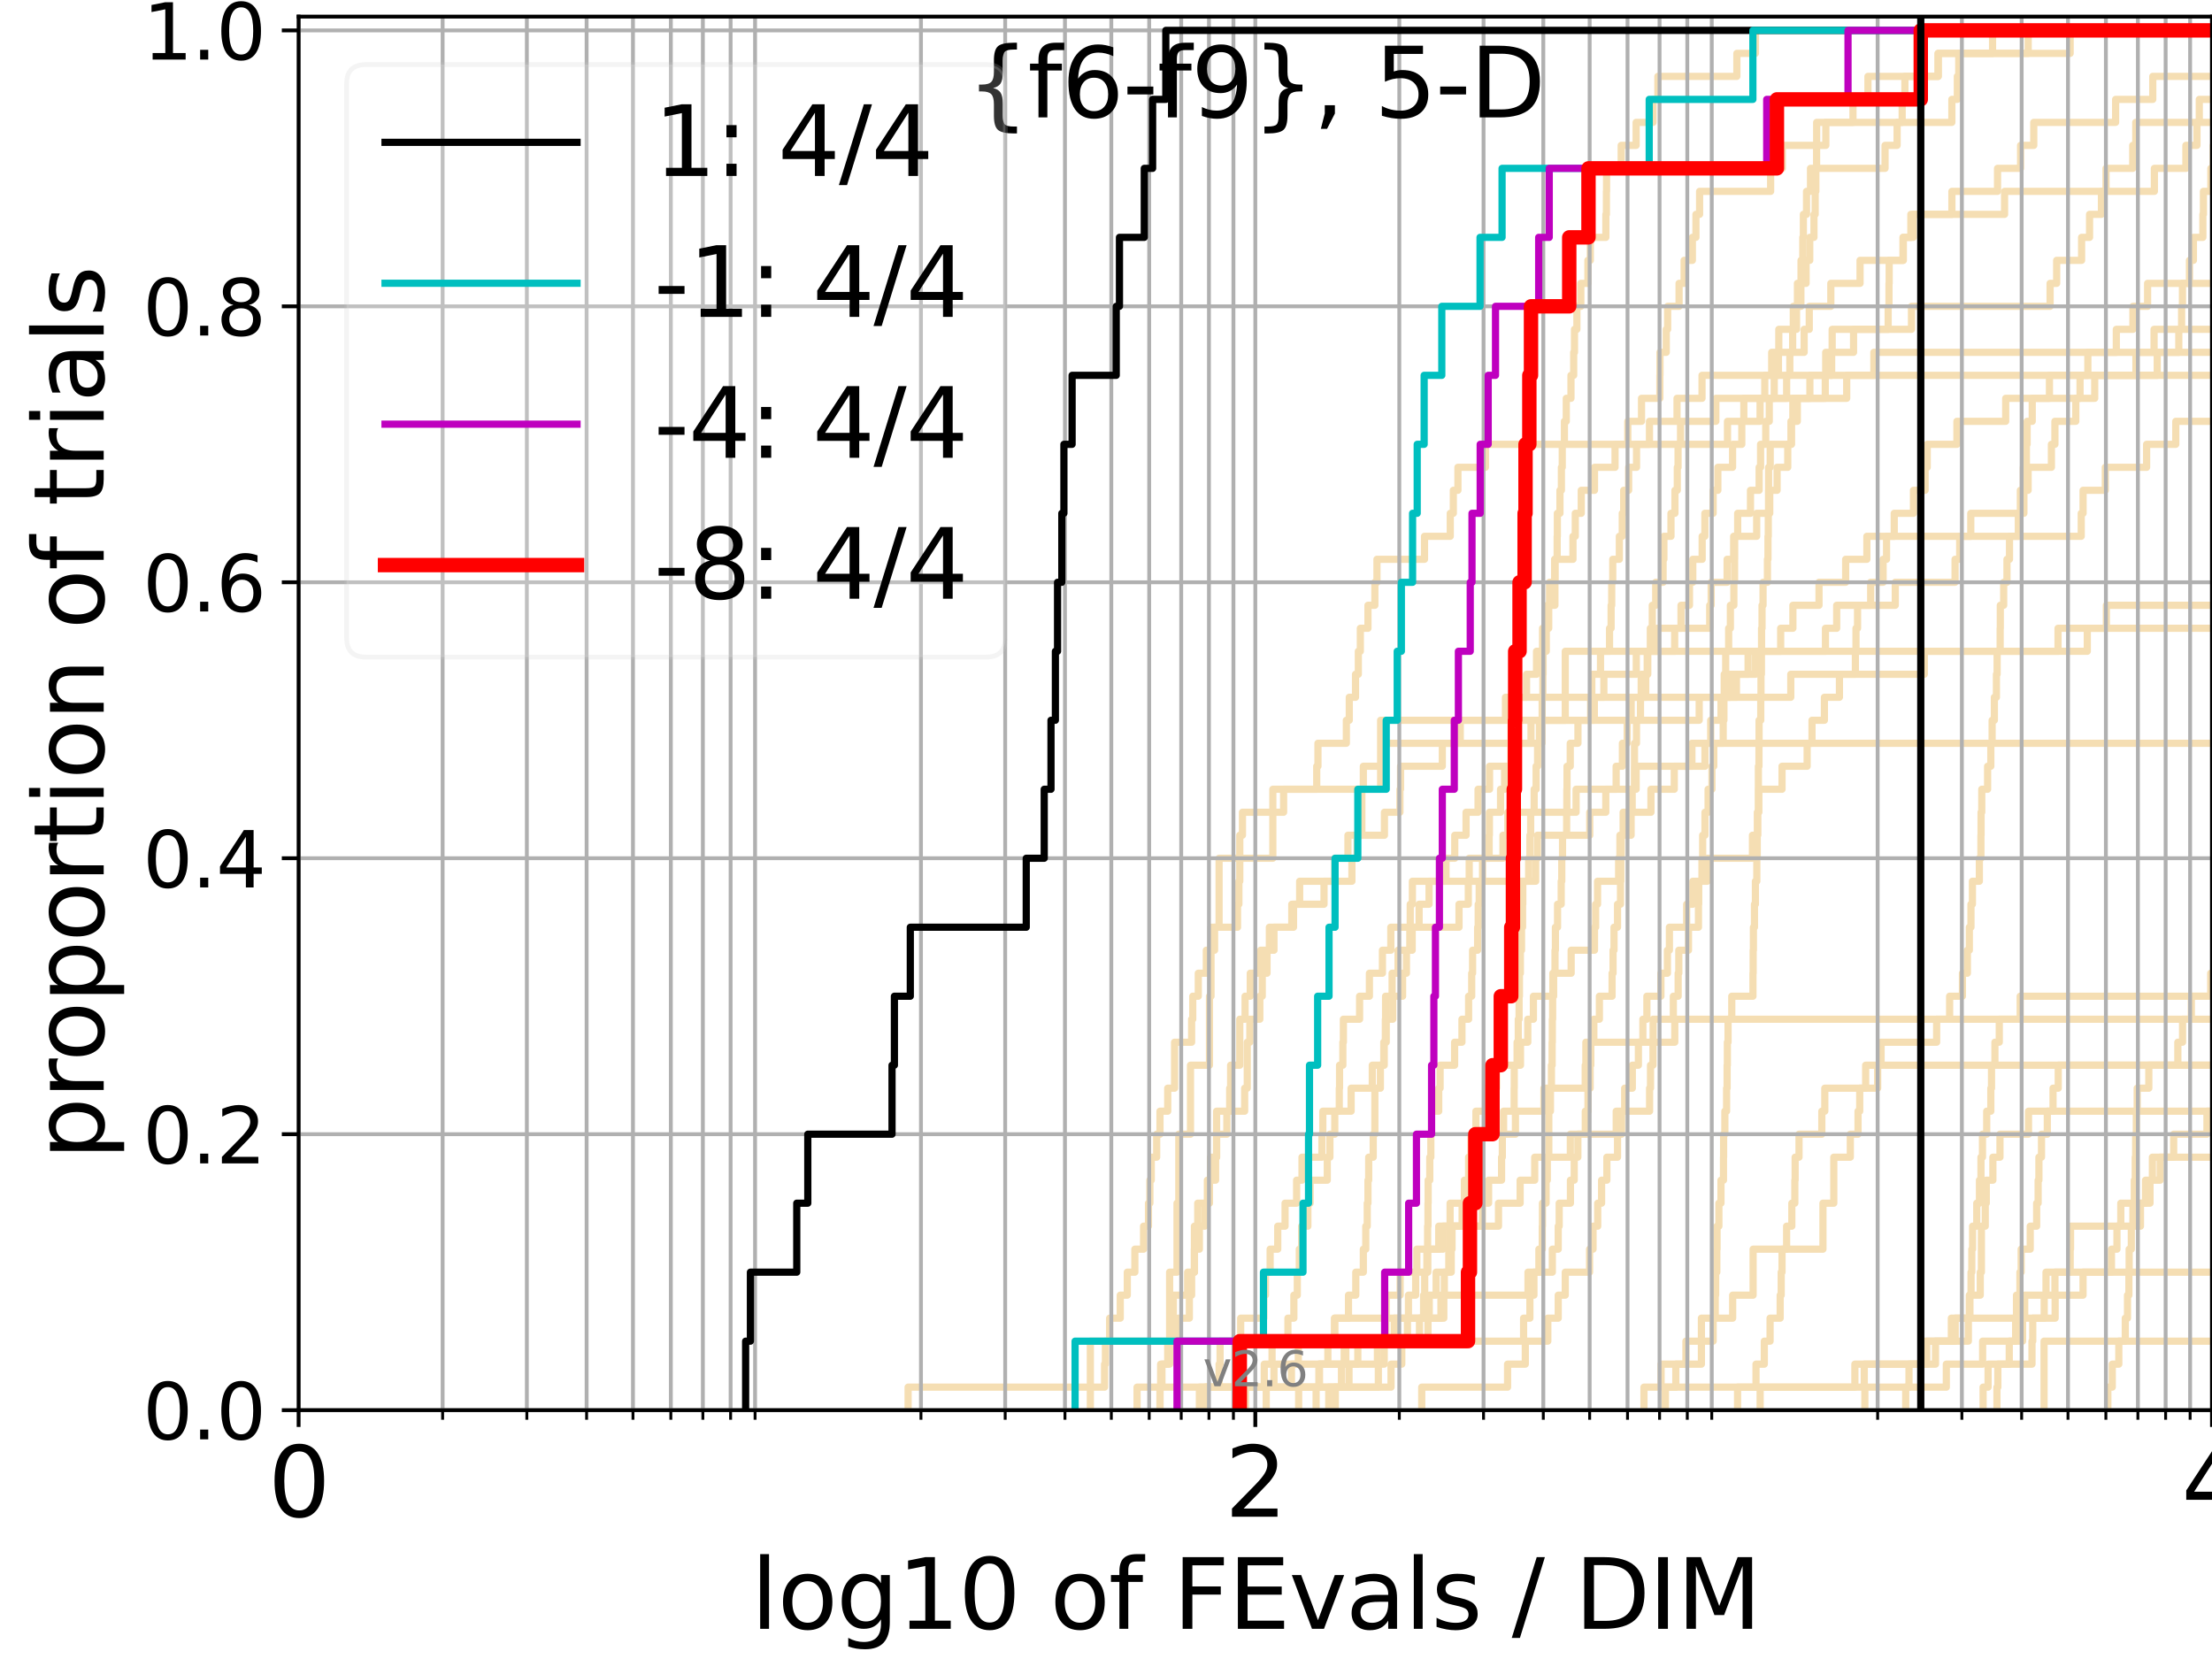 <?xml version="1.0" encoding="utf-8" standalone="no"?>
<!DOCTYPE svg PUBLIC "-//W3C//DTD SVG 1.1//EN"
  "http://www.w3.org/Graphics/SVG/1.1/DTD/svg11.dtd">
<svg xmlns:xlink="http://www.w3.org/1999/xlink" width="460.8pt" height="345.6pt" viewBox="0 0 460.8 345.6" xmlns="http://www.w3.org/2000/svg" version="1.1">
 <defs>
  <style type="text/css">*{stroke-linejoin: round; stroke-linecap: butt}</style>
 </defs>
 <g id="figure_1">
  <g id="patch_1">
   <path d="M 0 345.6 
L 460.8 345.6 
L 460.8 0 
L 0 0 
z
" style="fill: #ffffff"/>
  </g>
  <g id="axes_1">
   <g id="patch_2">
    <path d="M 62.208 293.76 
L 460.8 293.76 
L 460.8 3.456 
L 62.208 3.456 
z
" style="fill: #ffffff"/>
   </g>
   <g id="line2d_1">
    <path d="M 274.169 293.76 
L 274.169 288.97 
L 274.874 288.97 
L 274.874 284.179 
L 276.618 284.179 
L 276.618 279.389 
L 277.999 279.389 
L 277.999 274.598 
L 280.914 274.598 
L 280.914 269.808 
L 282.435 269.808 
L 282.435 265.017 
L 284.007 265.017 
L 284.007 260.227 
L 284.518 260.227 
L 284.518 255.436 
L 284.822 255.436 
L 284.822 250.646 
L 284.973 250.646 
L 284.973 245.855 
L 285.124 245.855 
L 285.124 241.065 
L 286.067 241.065 
L 286.067 236.274 
L 286.409 236.274 
L 286.409 231.484 
L 286.409 231.484 
L 286.409 226.693 
L 287.562 226.693 
L 287.562 221.903 
L 288.36 221.903 
L 288.36 217.112 
L 288.592 217.112 
L 288.592 212.322 
L 288.638 212.322 
L 288.638 207.531 
L 290.004 207.531 
L 290.004 202.741 
L 291.24 202.741 
L 291.24 197.95 
L 293.694 197.95 
L 293.694 193.16 
L 303.94 193.16 
L 303.94 188.369 
L 305.876 188.369 
L 305.876 183.579 
L 306.062 183.579 
L 306.062 178.788 
L 313.094 178.788 
L 313.094 173.998 
L 314.106 173.998 
L 314.106 169.207 
L 328.329 169.207 
L 328.329 164.417 
L 340.839 164.417 
L 340.839 159.626 
L 355.174 159.626 
L 355.174 154.836 
L 355.174 154.836 
L 355.174 154.836 
L 460.8 154.836 
" clip-path="url(#p94c051e8d9)" style="fill: none; stroke: #f5deb3; stroke-width: 1.5; stroke-linecap: square"/>
   </g>
   <g id="line2d_2">
    <path d="M 425.815 293.76 
L 425.815 279.389 
L 461.8 279.389 
" clip-path="url(#p94c051e8d9)" style="fill: none; stroke: #f5deb3; stroke-width: 1.5; stroke-linecap: square"/>
   </g>
   <g id="line2d_3">
    <path d="M 189.175 293.76 
L 189.175 288.97 
L 230.099 288.97 
L 230.099 284.179 
L 230.278 284.179 
L 230.278 279.389 
L 231.159 279.389 
L 231.159 274.598 
L 233.37 274.598 
L 233.37 269.808 
L 234.837 269.808 
L 234.837 265.017 
L 236.411 265.017 
L 236.411 260.227 
L 238.227 260.227 
L 238.227 255.436 
L 239.252 255.436 
L 239.252 250.646 
L 239.541 250.646 
L 239.541 245.855 
L 239.827 245.855 
L 239.827 241.065 
L 240.955 241.065 
L 240.955 236.274 
L 241.645 236.274 
L 241.645 231.484 
L 243.258 231.484 
L 243.258 226.693 
L 244.686 226.693 
L 244.686 221.903 
L 244.686 221.903 
L 244.686 217.112 
L 248.238 217.112 
L 248.238 212.322 
L 248.473 212.322 
L 248.473 207.531 
L 249.627 207.531 
L 249.627 202.741 
L 251.302 202.741 
L 251.302 197.95 
L 253.021 197.95 
L 253.021 193.16 
L 257.801 193.16 
L 257.801 188.369 
L 258.083 188.369 
L 258.083 183.579 
L 258.27 183.579 
L 258.27 178.788 
L 258.27 178.788 
L 258.27 173.998 
L 258.826 173.998 
L 258.826 169.207 
L 267.401 169.207 
L 267.401 164.417 
L 274.298 164.417 
L 274.298 159.626 
L 274.555 159.626 
L 274.555 154.836 
L 280.47 154.836 
L 280.47 150.045 
L 281.08 150.045 
L 281.08 145.255 
L 282.381 145.255 
L 282.381 140.464 
L 282.965 140.464 
L 282.965 135.674 
L 283.385 135.674 
L 283.385 130.883 
L 284.973 130.883 
L 284.973 126.093 
L 286.409 126.093 
L 286.409 121.302 
L 286.845 121.302 
L 286.845 116.512 
L 296.751 116.512 
L 296.751 111.721 
L 302.116 111.721 
L 302.116 106.931 
L 302.755 106.931 
L 302.755 102.14 
L 303.712 102.14 
L 303.712 97.35 
L 309.45 97.35 
L 309.45 92.559 
L 343.613 92.559 
L 343.613 87.769 
L 349.354 87.769 
L 349.354 82.978 
L 354.564 82.978 
L 354.564 78.188 
L 381.567 78.188 
L 381.567 73.397 
L 381.675 73.397 
L 381.675 68.607 
L 398.197 68.607 
L 398.197 63.816 
L 427.071 63.816 
L 427.071 59.026 
L 428.442 59.026 
L 428.442 54.235 
L 433.635 54.235 
L 433.635 49.445 
L 435.295 49.445 
L 435.295 44.654 
L 437.768 44.654 
L 437.768 39.864 
L 438.724 39.864 
L 438.724 35.073 
L 444.286 35.073 
L 444.286 30.283 
L 444.917 30.283 
L 444.917 25.492 
L 444.917 25.492 
L 444.917 25.492 
L 460.8 25.492 
" clip-path="url(#p94c051e8d9)" style="fill: none; stroke: #f5deb3; stroke-width: 1.5; stroke-linecap: square"/>
   </g>
   <g id="line2d_4">
    <path d="M 241.645 293.76 
L 241.645 288.97 
L 287.133 288.97 
L 287.133 284.179 
L 288.36 284.179 
L 288.36 279.389 
L 295.704 279.389 
L 295.704 274.598 
L 296.559 274.598 
L 296.559 269.808 
L 296.79 269.808 
L 296.79 265.017 
L 297.247 265.017 
L 297.247 260.227 
L 297.398 260.227 
L 297.398 255.436 
L 297.474 255.436 
L 297.474 250.646 
L 297.511 250.646 
L 297.511 245.855 
L 297.849 245.855 
L 297.849 241.065 
L 298.073 241.065 
L 298.073 236.274 
L 298.221 236.274 
L 298.221 231.484 
L 299.714 231.484 
L 299.714 226.693 
L 300 226.693 
L 300 221.903 
L 303.021 221.903 
L 303.021 217.112 
L 304.552 217.112 
L 304.552 212.322 
L 305.938 212.322 
L 305.938 207.531 
L 306.584 207.531 
L 306.584 202.741 
L 306.767 202.741 
L 306.767 197.95 
L 307.819 197.95 
L 307.819 193.16 
L 307.937 193.16 
L 307.937 188.369 
L 308.144 188.369 
L 308.144 183.579 
L 308.845 183.579 
L 308.845 178.788 
L 310.215 178.788 
L 310.215 173.998 
L 310.271 173.998 
L 310.271 169.207 
L 312.591 169.207 
L 312.591 164.417 
L 313.434 164.417 
L 313.434 159.626 
L 314.743 159.626 
L 314.743 154.836 
L 314.769 154.836 
L 314.769 150.045 
L 315.071 150.045 
L 315.071 145.255 
L 318.006 145.255 
L 318.006 140.464 
L 320.09 140.464 
L 320.09 135.674 
L 321.346 135.674 
L 321.346 130.883 
L 322.629 130.883 
L 322.629 126.093 
L 323.917 126.093 
L 323.917 121.302 
L 323.958 121.302 
L 323.958 116.512 
L 327.677 116.512 
L 327.677 111.721 
L 328.162 111.721 
L 328.162 106.931 
L 329.406 106.931 
L 329.406 102.14 
L 332.164 102.14 
L 332.164 97.35 
L 336.444 97.35 
L 336.444 92.559 
L 339.102 92.559 
L 339.102 87.769 
L 341.959 87.769 
L 341.959 82.978 
L 345.777 82.978 
L 345.777 78.188 
L 345.802 78.188 
L 345.802 73.397 
L 347.115 73.397 
L 347.115 68.607 
L 347.401 68.607 
L 347.401 63.816 
L 349.784 63.816 
L 349.784 59.026 
L 350.829 59.026 
L 350.829 54.235 
L 352.553 54.235 
L 352.553 49.445 
L 353.296 49.445 
L 353.296 44.654 
L 354.057 44.654 
L 354.057 39.864 
L 368.854 39.864 
L 368.854 35.073 
L 371.297 35.073 
L 371.297 30.283 
L 380.357 30.283 
L 380.357 25.492 
L 386.008 25.492 
L 386.008 20.702 
L 389.129 20.702 
L 389.129 15.911 
L 403.788 15.911 
L 403.788 11.121 
L 415.084 11.121 
L 415.084 6.33 
L 415.084 6.33 
L 415.084 6.33 
L 460.8 6.33 
" clip-path="url(#p94c051e8d9)" style="fill: none; stroke: #f5deb3; stroke-width: 1.5; stroke-linecap: square"/>
   </g>
   <g id="line2d_5"/>
   <g id="line2d_6"/>
   <g id="line2d_7">
    <path d="M 278.176 293.76 
L 278.176 288.97 
L 281.025 288.97 
L 281.025 284.179 
L 282.859 284.179 
L 282.859 279.389 
L 317.392 279.389 
L 317.392 274.598 
L 318.705 274.598 
L 318.705 269.808 
L 319.55 269.808 
L 319.55 265.017 
L 320.579 265.017 
L 320.579 260.227 
L 321.281 260.227 
L 321.281 255.436 
L 321.324 255.436 
L 321.324 250.646 
L 322.078 250.646 
L 322.078 245.855 
L 322.333 245.855 
L 322.333 241.065 
L 322.65 241.065 
L 322.65 236.274 
L 322.65 236.274 
L 322.65 231.484 
L 322.986 231.484 
L 322.986 226.693 
L 323.195 226.693 
L 323.195 221.903 
L 323.34 221.903 
L 323.34 217.112 
L 323.382 217.112 
L 323.382 212.322 
L 323.444 212.322 
L 323.444 207.531 
L 323.65 207.531 
L 323.65 202.741 
L 323.937 202.741 
L 323.937 197.95 
L 324.019 197.95 
L 324.019 193.16 
L 324.466 193.16 
L 324.466 188.369 
L 325.227 188.369 
L 325.227 183.579 
L 325.346 183.579 
L 325.346 178.788 
L 325.504 178.788 
L 325.504 173.998 
L 326.363 173.998 
L 326.363 169.207 
L 326.402 169.207 
L 326.402 164.417 
L 326.441 164.417 
L 326.441 159.626 
L 327.111 159.626 
L 327.111 154.836 
L 328.715 154.836 
L 328.715 150.045 
L 331.362 150.045 
L 331.362 145.255 
L 331.602 145.255 
L 331.602 140.464 
L 333.414 140.464 
L 333.414 135.674 
L 335.295 135.674 
L 335.295 130.883 
L 335.624 130.883 
L 335.624 126.093 
L 335.749 126.093 
L 335.749 121.302 
L 335.966 121.302 
L 335.966 116.512 
L 337.338 116.512 
L 337.338 111.721 
L 337.949 111.721 
L 337.949 106.931 
L 338.244 106.931 
L 338.244 102.14 
L 339.275 102.14 
L 339.275 97.35 
L 340.922 97.35 
L 340.922 92.559 
L 359.869 92.559 
L 359.869 87.769 
L 363.271 87.769 
L 363.271 82.978 
L 367.634 82.978 
L 367.634 78.188 
L 369.078 78.188 
L 369.078 73.397 
L 375.836 73.397 
L 375.836 68.607 
L 376.902 68.607 
L 376.902 63.816 
L 381.394 63.816 
L 381.394 59.026 
L 387.483 59.026 
L 387.483 54.235 
L 396.503 54.235 
L 396.503 49.445 
L 398.065 49.445 
L 398.065 44.654 
L 406.618 44.654 
L 406.618 39.864 
L 416.124 39.864 
L 416.124 35.073 
L 420.926 35.073 
L 420.926 30.283 
L 423.673 30.283 
L 423.673 25.492 
L 440.724 25.492 
L 440.724 20.702 
L 448.461 20.702 
L 448.461 15.911 
L 461.8 15.911 
" clip-path="url(#p94c051e8d9)" style="fill: none; stroke: #f5deb3; stroke-width: 1.5; stroke-linecap: square"/>
   </g>
   <g id="line2d_8">
    <path d="M 416.002 293.76 
L 416.002 288.97 
L 416.187 288.97 
L 416.187 284.179 
L 418.566 284.179 
L 418.566 279.389 
L 419.892 279.389 
L 419.892 274.598 
L 420.07 274.598 
L 420.07 269.808 
L 420.787 269.808 
L 420.787 265.017 
L 421.043 265.017 
L 421.043 260.227 
L 422.932 260.227 
L 422.932 255.436 
L 424.273 255.436 
L 424.273 250.646 
L 424.58 250.646 
L 424.58 245.855 
L 424.742 245.855 
L 424.742 241.065 
L 425.28 241.065 
L 425.28 236.274 
L 426.49 236.274 
L 426.49 231.484 
L 461.8 231.484 
" clip-path="url(#p94c051e8d9)" style="fill: none; stroke: #f5deb3; stroke-width: 1.5; stroke-linecap: square"/>
   </g>
   <g id="line2d_9">
    <path d="M 249.854 293.76 
L 249.854 288.97 
L 269.032 288.97 
L 269.032 284.179 
L 280.021 284.179 
L 280.021 279.389 
L 297.474 279.389 
L 297.474 274.598 
L 300.177 274.598 
L 300.177 269.808 
L 300.88 269.808 
L 300.88 265.017 
L 301.81 265.017 
L 301.81 260.227 
L 301.98 260.227 
L 301.98 255.436 
L 308.816 255.436 
L 308.816 250.646 
L 310.102 250.646 
L 310.102 245.855 
L 312.804 245.855 
L 312.804 241.065 
L 312.962 241.065 
L 312.962 236.274 
L 313.225 236.274 
L 313.225 231.484 
L 315.421 231.484 
L 315.421 226.693 
L 315.446 226.693 
L 315.446 221.903 
L 316.039 221.903 
L 316.039 217.112 
L 316.284 217.112 
L 316.284 212.322 
L 316.454 212.322 
L 316.454 207.531 
L 316.527 207.531 
L 316.527 202.741 
L 316.721 202.741 
L 316.721 197.95 
L 316.962 197.95 
L 316.962 193.16 
L 317.178 193.16 
L 317.178 188.369 
L 317.225 188.369 
L 317.225 183.579 
L 318.45 183.579 
L 318.45 178.788 
L 318.705 178.788 
L 318.705 173.998 
L 318.866 173.998 
L 318.866 169.207 
L 319.595 169.207 
L 319.595 164.417 
L 320.001 164.417 
L 320.001 159.626 
L 320.313 159.626 
L 320.313 154.836 
L 321.215 154.836 
L 321.215 150.045 
L 321.259 150.045 
L 321.259 145.255 
L 321.411 145.255 
L 321.411 140.464 
L 321.454 140.464 
L 321.454 135.674 
L 322.121 135.674 
L 322.121 130.883 
L 322.312 130.883 
L 322.312 126.093 
L 322.798 126.093 
L 322.798 121.302 
L 323.856 121.302 
L 323.856 116.512 
L 324.385 116.512 
L 324.385 111.721 
L 324.426 111.721 
L 324.426 106.931 
L 324.968 106.931 
L 324.968 102.14 
L 325.267 102.14 
L 325.267 97.35 
L 325.445 97.35 
L 325.445 92.559 
L 325.897 92.559 
L 325.897 87.769 
L 326.286 87.769 
L 326.286 82.978 
L 327.263 82.978 
L 327.263 78.188 
L 327.827 78.188 
L 327.827 73.397 
L 327.995 73.397 
L 327.995 68.607 
L 328.495 68.607 
L 328.495 63.816 
L 329.316 63.816 
L 329.316 59.026 
L 330.789 59.026 
L 330.789 54.235 
L 331.293 54.235 
L 331.293 49.445 
L 334.533 49.445 
L 334.533 44.654 
L 334.645 44.654 
L 334.645 39.864 
L 334.677 39.864 
L 334.677 35.073 
L 337.726 35.073 
L 337.726 30.283 
L 340.839 30.283 
L 340.839 25.492 
L 344.359 25.492 
L 344.359 20.702 
L 345.368 20.702 
L 345.368 15.911 
L 361.821 15.911 
L 361.821 11.121 
L 365.691 11.121 
L 365.691 6.33 
L 365.691 6.33 
L 365.691 6.33 
L 460.8 6.33 
" clip-path="url(#p94c051e8d9)" style="fill: none; stroke: #f5deb3; stroke-width: 1.5; stroke-linecap: square"/>
   </g>
   <g id="line2d_10">
    <path d="M 388.48 293.76 
L 388.48 288.97 
L 405.455 288.97 
L 405.455 284.179 
L 413.019 284.179 
L 413.019 279.389 
L 421.337 279.389 
L 421.337 274.598 
L 428.124 274.598 
L 428.124 269.808 
L 433.937 269.808 
L 433.937 265.017 
L 439.857 265.017 
L 439.857 260.227 
L 441.001 260.227 
L 441.001 255.436 
L 441.803 255.436 
L 441.803 250.646 
L 447.886 250.646 
L 447.886 245.855 
L 450.004 245.855 
L 450.004 241.065 
L 461.8 241.065 
" clip-path="url(#p94c051e8d9)" style="fill: none; stroke: #f5deb3; stroke-width: 1.5; stroke-linecap: square"/>
   </g>
   <g id="line2d_11">
    <path d="M 251.302 293.76 
L 251.302 288.97 
L 289.779 288.97 
L 289.779 284.179 
L 292.017 284.179 
L 292.017 279.389 
L 293.198 279.389 
L 293.198 274.598 
L 297.737 274.598 
L 297.737 269.808 
L 299.174 269.808 
L 299.174 265.017 
L 302.319 265.017 
L 302.319 260.227 
L 302.487 260.227 
L 302.487 255.436 
L 304.584 255.436 
L 304.584 250.646 
L 305.061 250.646 
L 305.061 245.855 
L 306.031 245.855 
L 306.031 241.065 
L 306.584 241.065 
L 306.584 236.274 
L 315.694 236.274 
L 315.694 231.484 
L 321.627 231.484 
L 321.627 226.693 
L 330.227 226.693 
L 330.227 221.903 
L 330.368 221.903 
L 330.368 217.112 
L 348.886 217.112 
L 348.886 212.322 
L 461.8 212.322 
" clip-path="url(#p94c051e8d9)" style="fill: none; stroke: #f5deb3; stroke-width: 1.5; stroke-linecap: square"/>
   </g>
   <g id="line2d_12">
    <path d="M 236.872 293.76 
L 236.872 288.97 
L 242.054 288.97 
L 242.054 284.179 
L 243.652 284.179 
L 243.652 279.389 
L 244.43 279.389 
L 244.43 274.598 
L 244.43 274.598 
L 244.43 269.808 
L 247.407 269.808 
L 247.407 265.017 
L 248.822 265.017 
L 248.822 260.227 
L 248.822 260.227 
L 248.822 255.436 
L 249.513 255.436 
L 249.513 250.646 
L 251.521 250.646 
L 251.521 245.855 
L 252.17 245.855 
L 252.17 241.065 
L 253.44 241.065 
L 253.44 236.274 
L 253.44 236.274 
L 253.44 231.484 
L 259.284 231.484 
L 259.284 226.693 
L 259.827 226.693 
L 259.827 221.903 
L 259.827 221.903 
L 259.827 217.112 
L 260.363 217.112 
L 260.363 212.322 
L 262.445 212.322 
L 262.445 207.531 
L 262.951 207.531 
L 262.951 202.741 
L 263.944 202.741 
L 263.944 197.95 
L 265.392 197.95 
L 265.392 193.16 
L 269.466 193.16 
L 269.466 188.369 
L 270.743 188.369 
L 270.743 183.579 
L 278.058 183.579 
L 278.058 178.788 
L 280.803 178.788 
L 280.803 173.998 
L 283.697 173.998 
L 283.697 169.207 
L 283.697 169.207 
L 283.697 164.417 
L 284.007 164.417 
L 284.007 159.626 
L 288.406 159.626 
L 288.406 154.836 
L 320.689 154.836 
L 320.689 150.045 
L 332.13 150.045 
L 332.13 145.255 
L 373.055 145.255 
L 373.055 140.464 
L 400.864 140.464 
L 400.864 135.674 
L 434.821 135.674 
L 434.821 130.883 
L 438.798 130.883 
L 438.798 126.093 
L 461.8 126.093 
" clip-path="url(#p94c051e8d9)" style="fill: none; stroke: #f5deb3; stroke-width: 1.5; stroke-linecap: square"/>
   </g>
   <g id="line2d_13">
    <path d="M 342.469 293.76 
L 342.469 288.97 
L 346.036 288.97 
L 346.036 284.179 
L 354.433 284.179 
L 354.433 279.389 
L 354.433 279.389 
L 354.433 274.598 
L 360.943 274.598 
L 360.943 269.808 
L 365.205 269.808 
L 365.205 265.017 
L 365.205 265.017 
L 365.205 260.227 
L 379.753 260.227 
L 379.753 255.436 
L 379.753 255.436 
L 379.753 250.646 
L 382.013 250.646 
L 382.013 245.855 
L 382.013 245.855 
L 382.013 241.065 
L 385.454 241.065 
L 385.454 236.274 
L 387.062 236.274 
L 387.062 231.484 
L 387.413 231.484 
L 387.413 226.693 
L 391.153 226.693 
L 391.153 221.903 
L 391.153 221.903 
L 391.153 221.903 
L 460.8 221.903 
" clip-path="url(#p94c051e8d9)" style="fill: none; stroke: #f5deb3; stroke-width: 1.5; stroke-linecap: square"/>
   </g>
   <g id="line2d_14">
    <path d="M 270.533 293.76 
L 270.533 288.97 
L 274.747 288.97 
L 274.747 284.179 
L 286.941 284.179 
L 286.941 279.389 
L 290.449 279.389 
L 290.449 274.598 
L 293.405 274.598 
L 293.405 269.808 
L 294.911 269.808 
L 294.911 265.017 
L 297.436 265.017 
L 297.436 260.227 
L 300.6 260.227 
L 300.6 255.436 
L 302.082 255.436 
L 302.082 250.646 
L 305.752 250.646 
L 305.752 245.855 
L 305.938 245.855 
L 305.938 241.065 
L 306.431 241.065 
L 306.431 236.274 
L 307.461 236.274 
L 307.461 231.484 
L 309.621 231.484 
L 309.621 226.693 
L 311.759 226.693 
L 311.759 221.903 
L 316.745 221.903 
L 316.745 217.112 
L 318.264 217.112 
L 318.264 212.322 
L 319.437 212.322 
L 319.437 207.531 
L 323.485 207.531 
L 323.485 202.741 
L 327.301 202.741 
L 327.301 197.95 
L 332.164 197.95 
L 332.164 193.16 
L 332.4 193.16 
L 332.4 188.369 
L 332.802 188.369 
L 332.802 183.579 
L 337.188 183.579 
L 337.188 178.788 
L 337.458 178.788 
L 337.458 173.998 
L 338.126 173.998 
L 338.126 169.207 
L 343.923 169.207 
L 343.923 164.417 
L 348.782 164.417 
L 348.782 159.626 
L 352.457 159.626 
L 352.457 154.836 
L 356.37 154.836 
L 356.37 150.045 
L 358.52 150.045 
L 358.52 145.255 
L 361.736 145.255 
L 361.736 140.464 
L 364.16 140.464 
L 364.16 135.674 
L 370.946 135.674 
L 370.946 130.883 
L 373.493 130.883 
L 373.493 126.093 
L 378.934 126.093 
L 378.934 121.302 
L 384.485 121.302 
L 384.485 116.512 
L 388.901 116.512 
L 388.901 111.721 
L 433.557 111.721 
L 433.557 106.931 
L 433.943 106.931 
L 433.943 102.14 
L 438.574 102.14 
L 438.574 97.35 
L 447.181 97.35 
L 447.181 92.559 
L 453.257 92.559 
L 453.257 87.769 
L 453.257 87.769 
L 453.257 87.769 
L 460.8 87.769 
" clip-path="url(#p94c051e8d9)" style="fill: none; stroke: #f5deb3; stroke-width: 1.5; stroke-linecap: square"/>
   </g>
   <g id="line2d_15">
    <path clip-path="url(#p94c051e8d9)" style="fill: none; stroke: #f5deb3; stroke-width: 1.5; stroke-linecap: square"/>
   </g>
   <g id="line2d_16">
    <path d="M 413.115 293.76 
L 413.115 288.97 
L 414.153 288.97 
L 414.153 284.179 
L 423.302 284.179 
L 423.302 279.389 
L 423.46 279.389 
L 423.46 274.598 
L 425.846 274.598 
L 425.846 269.808 
L 426.221 269.808 
L 426.221 265.017 
L 431.258 265.017 
L 431.258 260.227 
L 431.335 260.227 
L 431.335 255.436 
L 445.899 255.436 
L 445.899 250.646 
L 446.95 250.646 
L 446.95 245.855 
L 448.385 245.855 
L 448.385 241.065 
L 452.819 241.065 
L 452.819 236.274 
L 459.747 236.274 
L 459.747 231.484 
L 461.8 231.484 
" clip-path="url(#p94c051e8d9)" style="fill: none; stroke: #f5deb3; stroke-width: 1.5; stroke-linecap: square"/>
   </g>
   <g id="line2d_17">
    <path d="M 346.839 293.76 
L 346.839 288.97 
L 365.808 288.97 
L 365.808 284.179 
L 367.537 284.179 
L 367.537 279.389 
L 368.738 279.389 
L 368.738 274.598 
L 370.843 274.598 
L 370.843 269.808 
L 371.057 269.808 
L 371.057 265.017 
L 371.229 265.017 
L 371.229 260.227 
L 372.185 260.227 
L 372.185 255.436 
L 373.271 255.436 
L 373.271 250.646 
L 373.895 250.646 
L 373.895 245.855 
L 373.959 245.855 
L 373.959 241.065 
L 374.769 241.065 
L 374.769 236.274 
L 379.521 236.274 
L 379.521 231.484 
L 380.14 231.484 
L 380.14 226.693 
L 388.65 226.693 
L 388.65 221.903 
L 391.861 221.903 
L 391.861 217.112 
L 403.441 217.112 
L 403.441 212.322 
L 406.143 212.322 
L 406.143 207.531 
L 408.811 207.531 
L 408.811 202.741 
L 409.84 202.741 
L 409.84 197.95 
L 410.251 197.95 
L 410.251 193.16 
L 410.589 193.16 
L 410.589 188.369 
L 410.889 188.369 
L 410.889 183.579 
L 412.337 183.579 
L 412.337 178.788 
L 412.662 178.788 
L 412.662 173.998 
L 412.694 173.998 
L 412.694 169.207 
L 412.838 169.207 
L 412.838 164.417 
L 414.053 164.417 
L 414.053 159.626 
L 414.724 159.626 
L 414.724 154.836 
L 414.994 154.836 
L 414.994 150.045 
L 415.463 150.045 
L 415.463 145.255 
L 415.893 145.255 
L 415.893 140.464 
L 416.036 140.464 
L 416.036 135.674 
L 416.667 135.674 
L 416.667 130.883 
L 416.699 130.883 
L 416.699 126.093 
L 417.403 126.093 
L 417.403 121.302 
L 418.088 121.302 
L 418.088 116.512 
L 418.615 116.512 
L 418.615 111.721 
L 420.454 111.721 
L 420.454 106.931 
L 420.878 106.931 
L 420.878 102.14 
L 421.494 102.14 
L 421.494 97.35 
L 422.138 97.35 
L 422.138 92.559 
L 422.286 92.559 
L 422.286 87.769 
L 423.351 87.769 
L 423.351 82.978 
L 426.937 82.978 
L 426.937 78.188 
L 449.39 78.188 
L 449.39 73.397 
L 453.883 73.397 
L 453.883 68.607 
L 454.469 68.607 
L 454.469 63.816 
L 454.646 63.816 
L 454.646 59.026 
L 456.108 59.026 
L 456.108 54.235 
L 456.928 54.235 
L 456.928 49.445 
L 458.899 49.445 
L 458.899 44.654 
L 459.014 44.654 
L 459.014 39.864 
L 460.565 39.864 
L 460.565 35.073 
L 461.061 35.073 
L 461.061 30.283 
L 461.8 30.283 
" clip-path="url(#p94c051e8d9)" style="fill: none; stroke: #f5deb3; stroke-width: 1.5; stroke-linecap: square"/>
   </g>
   <g id="line2d_18">
    <path d="M 241.645 293.76 
L 241.645 288.97 
L 241.782 288.97 
L 241.782 284.179 
L 243.258 284.179 
L 243.258 279.389 
L 245.445 279.389 
L 245.445 274.598 
L 247.765 274.598 
L 247.765 269.808 
L 248.238 269.808 
L 248.238 265.017 
L 248.822 265.017 
L 248.822 260.227 
L 249.854 260.227 
L 249.854 255.436 
L 250.972 255.436 
L 250.972 250.646 
L 251.955 250.646 
L 251.955 245.855 
L 253.231 245.855 
L 253.231 241.065 
L 253.44 241.065 
L 253.44 236.274 
L 255.576 236.274 
L 255.576 231.484 
L 256.168 231.484 
L 256.168 226.693 
L 256.363 226.693 
L 256.363 221.903 
L 258.27 221.903 
L 258.27 217.112 
L 258.27 217.112 
L 258.27 212.322 
L 259.375 212.322 
L 259.375 207.531 
L 260.452 207.531 
L 260.452 202.741 
L 262.614 202.741 
L 262.614 197.95 
L 264.432 197.95 
L 264.432 193.16 
L 269.104 193.16 
L 269.104 188.369 
L 275.817 188.369 
L 275.817 183.579 
L 281.627 183.579 
L 281.627 178.788 
L 282.701 178.788 
L 282.701 173.998 
L 288.406 173.998 
L 288.406 169.207 
L 291.63 169.207 
L 291.63 164.417 
L 291.759 164.417 
L 291.759 159.626 
L 300.459 159.626 
L 300.459 154.836 
L 304.199 154.836 
L 304.199 150.045 
L 313.616 150.045 
L 313.616 145.255 
L 334.115 145.255 
L 334.115 140.464 
L 340.867 140.464 
L 340.867 135.674 
L 348.863 135.674 
L 348.863 130.883 
L 350.187 130.883 
L 350.187 126.093 
L 351.947 126.093 
L 351.947 121.302 
L 352.637 121.302 
L 352.637 116.512 
L 354.594 116.512 
L 354.594 111.721 
L 355.154 111.721 
L 355.154 106.931 
L 356.879 106.931 
L 356.879 102.14 
L 357.862 102.14 
L 357.862 97.35 
L 360.926 97.35 
L 360.926 92.559 
L 362.849 92.559 
L 362.849 87.769 
L 366.654 87.769 
L 366.654 82.978 
L 384.702 82.978 
L 384.702 78.188 
L 384.702 78.188 
L 384.702 78.188 
L 460.8 78.188 
" clip-path="url(#p94c051e8d9)" style="fill: none; stroke: #f5deb3; stroke-width: 1.5; stroke-linecap: square"/>
   </g>
   <g id="line2d_19">
    <path d="M 396.993 293.76 
L 396.993 288.97 
L 397.679 288.97 
L 397.679 284.179 
L 401.38 284.179 
L 401.38 279.389 
L 406.503 279.389 
L 406.503 274.598 
L 410.243 274.598 
L 410.243 269.808 
L 412.525 269.808 
L 412.525 265.017 
L 412.762 265.017 
L 412.765 255.436 
L 413.564 255.436 
L 413.564 250.646 
L 413.78 250.646 
L 413.78 245.855 
L 415.153 245.855 
L 415.153 241.065 
L 416.631 241.065 
L 416.631 236.274 
L 422.573 236.274 
L 422.573 231.484 
L 427.682 231.484 
L 427.682 226.693 
L 428.771 226.693 
L 428.771 221.903 
L 453.685 221.903 
L 453.685 217.112 
L 454.666 217.112 
L 454.666 212.322 
L 456.497 212.322 
L 456.497 207.531 
L 460.536 207.531 
L 460.536 202.741 
L 461.8 202.741 
L 461.8 202.741 
" clip-path="url(#p94c051e8d9)" style="fill: none; stroke: #f5deb3; stroke-width: 1.5; stroke-linecap: square"/>
   </g>
   <g id="line2d_20">
    <path d="M 259.466 293.76 
L 259.466 288.97 
L 263.367 288.97 
L 263.367 284.179 
L 264.994 284.179 
L 264.994 279.389 
L 268.298 279.389 
L 268.298 274.598 
L 269.538 274.598 
L 269.538 269.808 
L 270.251 269.808 
L 270.251 265.017 
L 270.673 265.017 
L 270.673 260.227 
L 271.16 260.227 
L 271.16 255.436 
L 272.456 255.436 
L 272.456 250.646 
L 272.924 250.646 
L 272.924 245.855 
L 276.496 245.855 
L 276.496 241.065 
L 277.043 241.065 
L 277.043 236.274 
L 278.058 236.274 
L 278.058 231.484 
L 278.993 231.484 
L 278.993 226.693 
L 279.051 226.693 
L 279.051 221.903 
L 279.738 221.903 
L 279.738 217.112 
L 279.851 217.112 
L 279.851 212.322 
L 283.228 212.322 
L 283.228 207.531 
L 285.274 207.531 
L 285.274 202.741 
L 287.986 202.741 
L 287.986 197.95 
L 289.734 197.95 
L 289.734 193.16 
L 293.777 193.16 
L 293.777 188.369 
L 294.226 188.369 
L 294.226 183.579 
L 301.227 183.579 
L 301.227 178.788 
L 303.054 178.788 
L 303.054 173.998 
L 305.408 173.998 
L 305.408 169.207 
L 307.908 169.207 
L 307.908 164.417 
L 310.299 164.417 
L 310.299 159.626 
L 315.916 159.626 
L 315.916 154.836 
L 318.935 154.836 
L 318.935 150.045 
L 353.975 150.045 
L 353.975 145.255 
L 360.365 145.255 
L 360.365 140.464 
L 365.707 140.464 
L 365.707 135.674 
L 380.274 135.674 
L 380.274 130.883 
L 382.618 130.883 
L 382.618 126.093 
L 394.822 126.093 
L 394.822 121.302 
L 407.276 121.302 
L 407.276 116.512 
L 408.24 116.512 
L 408.24 111.721 
L 410.551 111.721 
L 410.551 106.931 
L 421.614 106.931 
L 421.614 102.14 
L 422.494 102.14 
L 422.494 97.35 
L 427.346 97.35 
L 427.346 92.559 
L 428.077 92.559 
L 428.077 87.769 
L 432.426 87.769 
L 432.426 82.978 
L 433.311 82.978 
L 433.311 78.188 
L 434.939 78.188 
L 434.939 73.397 
L 440.867 73.397 
L 440.867 68.607 
L 444.327 68.607 
L 444.327 63.816 
L 447.385 63.816 
L 447.385 59.026 
L 461.8 59.026 
" clip-path="url(#p94c051e8d9)" style="fill: none; stroke: #f5deb3; stroke-width: 1.5; stroke-linecap: square"/>
   </g>
   <g id="line2d_21"/>
   <g id="line2d_22">
    <path d="M 251.083 293.76 
L 251.083 288.97 
L 253.958 288.97 
L 253.958 284.179 
L 254.164 284.179 
L 254.164 279.389 
L 258.456 279.389 
L 258.456 274.598 
L 263.284 274.598 
L 263.284 269.808 
L 263.615 269.808 
L 263.615 265.017 
L 264.593 265.017 
L 264.593 260.227 
L 266.176 260.227 
L 266.176 255.436 
L 267.702 255.436 
L 267.702 250.646 
L 270.109 250.646 
L 270.109 245.855 
L 271.23 245.855 
L 271.23 241.065 
L 275.379 241.065 
L 275.379 236.274 
L 275.567 236.274 
L 275.567 231.484 
L 281.463 231.484 
L 281.463 226.693 
L 285.87 226.693 
L 285.87 221.903 
L 288.267 221.903 
L 288.267 217.112 
L 288.777 217.112 
L 288.777 212.322 
L 290.138 212.322 
L 290.138 207.531 
L 292.187 207.531 
L 292.187 202.741 
L 292.989 202.741 
L 292.989 197.95 
L 294.185 197.95 
L 294.185 193.16 
L 295.625 193.16 
L 295.625 188.369 
L 297.699 188.369 
L 297.699 183.579 
L 319.911 183.579 
L 319.911 178.788 
L 320.268 178.788 
L 320.268 173.998 
L 331.172 173.998 
L 331.172 169.207 
L 334.517 169.207 
L 334.517 164.417 
L 336.673 164.417 
L 336.673 159.626 
L 337.979 159.626 
L 337.979 154.836 
L 338.972 154.836 
L 338.972 150.045 
L 339.802 150.045 
L 339.802 145.255 
L 341.892 145.255 
L 341.892 140.464 
L 343.261 140.464 
L 343.261 135.674 
L 345.181 135.674 
L 345.181 130.883 
L 356.166 130.883 
L 356.166 126.093 
L 356.467 126.093 
L 356.467 121.302 
L 359.789 121.302 
L 359.789 116.512 
L 361.151 116.512 
L 361.151 111.721 
L 365.947 111.721 
L 365.947 106.931 
L 368.672 106.931 
L 368.672 102.14 
L 370.202 102.14 
L 370.202 97.35 
L 372.419 97.35 
L 372.419 92.559 
L 373.206 92.559 
L 373.206 87.769 
L 374.414 87.769 
L 374.414 82.978 
L 377.034 82.978 
L 377.034 78.188 
L 390.358 78.188 
L 390.358 73.397 
L 448.731 73.397 
L 448.731 68.607 
L 461.8 68.607 
" clip-path="url(#p94c051e8d9)" style="fill: none; stroke: #f5deb3; stroke-width: 1.5; stroke-linecap: square"/>
   </g>
   <g id="line2d_23">
    <path d="M 366.67 293.76 
L 366.67 288.97 
L 386.406 288.97 
L 386.406 284.179 
L 403.199 284.179 
L 403.199 279.389 
L 410.045 279.389 
L 410.045 274.598 
L 410.373 274.598 
L 410.373 269.808 
L 410.606 269.808 
L 410.606 265.017 
L 410.766 265.017 
L 410.766 260.227 
L 410.922 260.227 
L 410.922 255.436 
L 411.793 255.436 
L 411.793 250.646 
L 412.356 250.646 
L 412.356 245.855 
L 412.673 245.855 
L 412.673 241.065 
L 412.988 241.065 
L 412.988 236.274 
L 413.867 236.274 
L 413.867 231.484 
L 414.726 231.484 
L 414.726 226.693 
L 414.869 226.693 
L 414.869 221.903 
L 415.579 221.903 
L 415.579 217.112 
L 416.487 217.112 
L 416.487 212.322 
L 420.843 212.322 
L 420.843 207.531 
L 461.8 207.531 
" clip-path="url(#p94c051e8d9)" style="fill: none; stroke: #f5deb3; stroke-width: 1.5; stroke-linecap: square"/>
   </g>
   <g id="line2d_24">
    <path d="M 276.8 293.76 
L 276.8 288.97 
L 279.453 288.97 
L 279.453 284.179 
L 280.358 284.179 
L 280.358 279.389 
L 288.684 279.389 
L 288.684 274.598 
L 288.777 274.598 
L 288.777 269.808 
L 291.673 269.808 
L 291.673 265.017 
L 295.151 265.017 
L 295.151 260.227 
L 299.714 260.227 
L 299.714 255.436 
L 312.164 255.436 
L 312.164 250.646 
L 316.673 250.646 
L 316.673 245.855 
L 319.708 245.855 
L 319.708 241.065 
L 327.13 241.065 
L 327.13 236.274 
L 336.688 236.274 
L 336.688 231.484 
L 343.639 231.484 
L 343.639 226.693 
L 343.833 226.693 
L 343.833 221.903 
L 344.347 221.903 
L 344.347 217.112 
L 344.372 217.112 
L 344.372 212.322 
L 348.586 212.322 
L 348.586 207.531 
L 349.592 207.531 
L 349.592 202.741 
L 349.728 202.741 
L 349.728 197.95 
L 351.743 197.95 
L 351.743 193.16 
L 353.822 193.16 
L 353.822 188.369 
L 353.873 188.369 
L 353.873 183.579 
L 354.554 183.579 
L 354.554 178.788 
L 354.695 178.788 
L 354.695 173.998 
L 355.174 173.998 
L 355.174 169.207 
L 355.825 169.207 
L 355.825 164.417 
L 356.63 164.417 
L 356.63 159.626 
L 357.013 159.626 
L 357.013 154.836 
L 358.977 154.836 
L 358.977 150.045 
L 359.122 150.045 
L 359.122 145.255 
L 359.186 145.255 
L 359.186 140.464 
L 359.493 140.464 
L 359.493 135.674 
L 360.109 135.674 
L 360.109 130.883 
L 360.471 130.883 
L 360.471 126.093 
L 361.195 126.093 
L 361.195 121.302 
L 361.341 121.302 
L 361.341 116.512 
L 361.359 116.512 
L 361.359 111.721 
L 361.991 111.721 
L 361.991 106.931 
L 364.658 106.931 
L 364.658 102.14 
L 366.463 102.14 
L 366.463 97.35 
L 366.761 97.35 
L 366.761 92.559 
L 367.835 92.559 
L 367.835 87.769 
L 368.57 87.769 
L 368.57 82.978 
L 369.608 82.978 
L 369.608 78.188 
L 370.482 78.188 
L 370.482 73.397 
L 370.558 73.397 
L 370.558 68.607 
L 374.248 68.607 
L 374.248 63.816 
L 375.159 63.816 
L 375.159 59.026 
L 376.241 59.026 
L 376.241 54.235 
L 377.004 54.235 
L 377.004 49.445 
L 377.883 49.445 
L 377.883 44.654 
L 378.135 44.654 
L 378.135 39.864 
L 378.275 39.864 
L 378.275 35.073 
L 378.432 35.073 
L 378.432 30.283 
L 378.444 30.283 
L 378.444 25.492 
L 406.609 25.492 
L 406.609 20.702 
L 407.745 20.702 
L 407.745 15.911 
L 408.044 15.911 
L 408.044 11.121 
L 431.25 11.121 
L 431.25 6.33 
L 431.25 6.33 
L 431.25 6.33 
L 460.8 6.33 
" clip-path="url(#p94c051e8d9)" style="fill: none; stroke: #f5deb3; stroke-width: 1.5; stroke-linecap: square"/>
   </g>
   <g id="line2d_25">
    <path d="M 439.103 293.76 
L 439.103 288.97 
L 440.025 288.97 
L 440.025 284.179 
L 441.387 284.179 
L 441.387 279.389 
L 442.733 279.389 
L 442.733 274.598 
L 443.2 274.598 
L 443.2 269.808 
L 443.487 269.808 
L 443.487 265.017 
L 443.544 265.017 
L 443.544 260.227 
L 443.993 260.227 
L 443.993 255.436 
L 444.326 255.436 
L 444.326 250.646 
L 444.62 250.646 
L 444.62 245.855 
L 444.81 245.855 
L 444.81 241.065 
L 444.895 241.065 
L 444.895 236.274 
L 445.038 236.274 
L 445.038 231.484 
L 445.215 231.484 
L 445.215 226.693 
L 447.637 226.693 
L 447.637 221.903 
L 461.8 221.903 
" clip-path="url(#p94c051e8d9)" style="fill: none; stroke: #f5deb3; stroke-width: 1.5; stroke-linecap: square"/>
   </g>
   <g id="line2d_26">
    <path d="M 346.935 293.76 
L 346.935 288.97 
L 349.104 288.97 
L 349.104 284.179 
L 351.212 284.179 
L 351.212 279.389 
L 356.879 279.389 
L 356.879 274.598 
L 357.317 274.598 
L 357.317 269.808 
L 357.402 269.808 
L 357.402 265.017 
L 357.646 265.017 
L 357.646 260.227 
L 357.693 260.227 
L 357.693 255.436 
L 358.076 255.436 
L 358.076 250.646 
L 358.51 250.646 
L 358.51 245.855 
L 359.032 245.855 
L 359.032 241.065 
L 359.059 241.065 
L 359.059 236.274 
L 359.322 236.274 
L 359.322 231.484 
L 359.681 231.484 
L 359.681 226.693 
L 359.789 226.693 
L 359.789 221.903 
L 359.842 221.903 
L 359.842 217.112 
L 359.985 217.112 
L 359.985 212.322 
L 360.76 212.322 
L 360.76 207.531 
L 365.174 207.531 
L 365.174 202.741 
L 365.213 202.741 
L 365.213 197.95 
L 365.268 197.95 
L 365.268 193.16 
L 365.488 193.16 
L 365.488 188.369 
L 365.683 188.369 
L 365.683 183.579 
L 365.978 183.579 
L 365.978 178.788 
L 366.064 178.788 
L 366.064 173.998 
L 366.164 173.998 
L 366.164 169.207 
L 366.295 169.207 
L 366.295 164.417 
L 366.302 164.417 
L 366.302 159.626 
L 366.425 159.626 
L 366.425 154.836 
L 366.448 154.836 
L 366.448 150.045 
L 366.799 150.045 
L 366.799 145.255 
L 366.845 145.255 
L 366.845 140.464 
L 366.936 140.464 
L 366.936 135.674 
L 366.966 135.674 
L 366.966 130.883 
L 367.064 130.883 
L 367.064 126.093 
L 367.275 126.093 
L 367.275 121.302 
L 368.189 121.302 
L 368.189 116.512 
L 368.3 116.512 
L 368.3 111.721 
L 368.366 111.721 
L 368.366 106.931 
L 368.417 106.931 
L 368.417 102.14 
L 368.431 102.14 
L 368.431 97.35 
L 368.767 97.35 
L 368.767 92.559 
L 373.094 92.559 
L 373.094 87.769 
L 373.486 87.769 
L 373.486 82.978 
L 380.235 82.978 
L 380.235 78.188 
L 380.329 78.188 
L 380.329 73.397 
L 386.129 73.397 
L 386.129 68.607 
L 393.338 68.607 
L 393.338 63.816 
L 393.51 63.816 
L 393.51 59.026 
L 393.551 59.026 
L 393.551 54.235 
L 396.422 54.235 
L 396.422 49.445 
L 398.564 49.445 
L 398.564 44.654 
L 417.591 44.654 
L 417.591 39.864 
L 448.796 39.864 
L 448.796 35.073 
L 455.364 35.073 
L 455.364 30.283 
L 457.668 30.283 
L 457.668 25.492 
L 458.151 25.492 
L 458.151 20.702 
L 461.8 20.702 
" clip-path="url(#p94c051e8d9)" style="fill: none; stroke: #f5deb3; stroke-width: 1.5; stroke-linecap: square"/>
   </g>
   <g id="line2d_27">
    <path d="M 296.173 293.76 
L 296.173 288.97 
L 314.055 288.97 
L 314.055 284.179 
L 317.748 284.179 
L 317.748 279.389 
L 322.439 279.389 
L 322.439 274.598 
L 324.607 274.598 
L 324.607 269.808 
L 326.072 269.808 
L 326.072 265.017 
L 331.137 265.017 
L 331.137 260.227 
L 331.858 260.227 
L 331.858 255.436 
L 332.835 255.436 
L 332.835 250.646 
L 333.643 250.646 
L 333.643 245.855 
L 334.741 245.855 
L 334.741 241.065 
L 336.961 241.065 
L 336.961 236.274 
L 337.801 236.274 
L 337.801 231.484 
L 338.449 231.484 
L 338.449 226.693 
L 340.043 226.693 
L 340.043 221.903 
L 341.307 221.903 
L 341.307 217.112 
L 342.241 217.112 
L 342.241 212.322 
L 343.077 212.322 
L 343.077 207.531 
L 345.999 207.531 
L 345.999 202.741 
L 347.354 202.741 
L 347.354 197.95 
L 347.768 197.95 
L 347.768 193.16 
L 351.364 193.16 
L 351.364 188.369 
L 352.647 188.369 
L 352.647 183.579 
L 355.658 183.579 
L 355.658 178.788 
L 365.071 178.788 
L 365.071 173.998 
L 366.102 173.998 
L 366.102 169.207 
L 366.395 169.207 
L 366.395 164.417 
L 371.229 164.417 
L 371.229 159.626 
L 376.46 159.626 
L 376.46 154.836 
L 377.475 154.836 
L 377.475 150.045 
L 380.056 150.045 
L 380.056 145.255 
L 383.189 145.255 
L 383.189 140.464 
L 386.512 140.464 
L 386.512 135.674 
L 386.637 135.674 
L 386.637 130.883 
L 386.962 130.883 
L 386.962 126.093 
L 389.696 126.093 
L 389.696 121.302 
L 392.284 121.302 
L 392.284 116.512 
L 393.003 116.512 
L 393.003 111.721 
L 394.607 111.721 
L 394.607 106.931 
L 398.611 106.931 
L 398.611 102.14 
L 401.037 102.14 
L 401.037 97.35 
L 401.475 97.35 
L 401.475 92.559 
L 407.662 92.559 
L 407.662 87.769 
L 417.825 87.769 
L 417.825 82.978 
L 436.366 82.978 
L 436.366 78.188 
L 444.951 78.188 
L 444.951 73.397 
L 461.8 73.397 
" clip-path="url(#p94c051e8d9)" style="fill: none; stroke: #f5deb3; stroke-width: 1.5; stroke-linecap: square"/>
   </g>
   <g id="line2d_28">
    <path d="M 263.78 293.76 
L 263.78 288.97 
L 265.392 288.97 
L 265.392 284.179 
L 270.462 284.179 
L 270.462 279.389 
L 278.058 279.389 
L 278.058 274.598 
L 300.775 274.598 
L 300.775 269.808 
L 318.31 269.808 
L 318.31 265.017 
L 323.382 265.017 
L 323.382 260.227 
L 324.607 260.227 
L 324.607 255.436 
L 324.808 255.436 
L 324.808 250.646 
L 327.149 250.646 
L 327.149 245.855 
L 327.939 245.855 
L 327.939 241.065 
L 328.697 241.065 
L 328.697 236.274 
L 330.245 236.274 
L 330.245 231.484 
L 330.807 231.484 
L 330.807 226.693 
L 331.258 226.693 
L 331.258 221.903 
L 331.396 221.903 
L 331.396 217.112 
L 332.028 217.112 
L 332.028 212.322 
L 333.183 212.322 
L 333.183 207.531 
L 335.826 207.531 
L 335.826 202.741 
L 336.028 202.741 
L 336.028 197.95 
L 336.229 197.95 
L 336.229 193.16 
L 336.961 193.16 
L 336.961 188.369 
L 337.577 188.369 
L 337.577 183.579 
L 337.652 183.579 
L 337.652 178.788 
L 337.741 178.788 
L 337.741 173.998 
L 339.788 173.998 
L 339.788 169.207 
L 340.015 169.207 
L 340.015 164.417 
L 340.478 164.417 
L 340.478 159.626 
L 340.492 159.626 
L 340.492 154.836 
L 340.908 154.836 
L 340.908 150.045 
L 341.743 150.045 
L 341.743 145.255 
L 342.84 145.255 
L 342.84 140.464 
L 343.143 140.464 
L 343.143 135.674 
L 343.794 135.674 
L 343.794 130.883 
L 344.206 130.883 
L 344.206 126.093 
L 344.917 126.093 
L 344.917 121.302 
L 346.451 121.302 
L 346.451 116.512 
L 346.621 116.512 
L 346.621 111.721 
L 348.097 111.721 
L 348.097 106.931 
L 348.92 106.931 
L 348.92 102.14 
L 349.411 102.14 
L 349.411 97.35 
L 349.57 97.35 
L 349.57 92.559 
L 350.087 92.559 
L 350.087 87.769 
L 357.439 87.769 
L 357.439 82.978 
L 372.191 82.978 
L 372.191 78.188 
L 372.857 78.188 
L 372.857 73.397 
L 373.441 73.397 
L 373.441 68.607 
L 373.577 68.607 
L 373.577 63.816 
L 374.439 63.816 
L 374.439 59.026 
L 375.19 59.026 
L 375.19 54.235 
L 375.552 54.235 
L 375.552 49.445 
L 375.676 49.445 
L 375.676 44.654 
L 376.333 44.654 
L 376.333 39.864 
L 377.16 39.864 
L 377.16 35.073 
L 392.687 35.073 
L 392.687 30.283 
L 395.202 30.283 
L 395.202 25.492 
L 396.257 25.492 
L 396.257 20.702 
L 396.826 20.702 
L 396.826 15.911 
L 403.717 15.911 
L 403.717 11.121 
L 422.508 11.121 
L 422.508 6.33 
L 422.508 6.33 
L 422.508 6.33 
L 460.8 6.33 
" clip-path="url(#p94c051e8d9)" style="fill: none; stroke: #f5deb3; stroke-width: 1.5; stroke-linecap: square"/>
   </g>
   <g id="line2d_29">
    <path d="M 227.139 293.76 
L 227.139 288.97 
L 227.139 288.97 
L 227.139 284.179 
L 227.139 284.179 
L 227.139 279.389 
L 243.652 279.389 
L 243.652 274.598 
L 243.652 274.598 
L 243.652 269.808 
L 243.652 269.808 
L 243.652 265.017 
L 245.194 265.017 
L 245.194 260.227 
L 245.194 260.227 
L 245.194 255.436 
L 245.194 255.436 
L 245.194 250.646 
L 245.57 250.646 
L 245.57 245.855 
L 245.57 245.855 
L 245.57 241.065 
L 245.57 241.065 
L 245.57 236.274 
L 248.002 236.274 
L 248.002 231.484 
L 248.002 231.484 
L 248.002 226.693 
L 248.002 226.693 
L 248.002 221.903 
L 251.955 221.903 
L 251.955 217.112 
L 251.955 217.112 
L 251.955 212.322 
L 251.955 212.322 
L 251.955 207.531 
L 252.277 207.531 
L 252.277 202.741 
L 252.277 202.741 
L 252.277 197.95 
L 252.277 197.95 
L 252.277 193.16 
L 253.958 193.16 
L 253.958 188.369 
L 253.958 188.369 
L 253.958 183.579 
L 253.958 183.579 
L 253.958 178.788 
L 265.154 178.788 
L 265.154 173.998 
L 265.154 173.998 
L 265.154 169.207 
L 265.154 169.207 
L 265.154 164.417 
L 287.609 164.417 
L 287.609 159.626 
L 287.609 159.626 
L 287.609 154.836 
L 287.609 154.836 
L 287.609 150.045 
L 326.072 150.045 
L 326.072 145.255 
L 326.072 145.255 
L 326.072 140.464 
L 326.072 140.464 
L 326.072 135.674 
L 428.724 135.674 
L 428.724 130.883 
L 428.724 130.883 
L 428.724 130.883 
L 460.8 130.883 
" clip-path="url(#p94c051e8d9)" style="fill: none; stroke: #f5deb3; stroke-width: 1.5; stroke-linecap: square"/>
   </g>
   <g id="line2d_30">
    <path d="M 361.966 293.76 
L 361.966 288.97 
L 388.36 288.97 
L 388.36 284.179 
L 400.559 284.179 
L 400.559 279.389 
L 407.306 279.389 
L 407.306 274.598 
L 421.783 274.598 
L 421.783 269.808 
L 428.082 269.808 
L 428.082 265.017 
L 428.082 265.017 
L 428.082 265.017 
L 460.8 265.017 
" clip-path="url(#p94c051e8d9)" style="fill: none; stroke: #f5deb3; stroke-width: 1.5; stroke-linecap: square"/>
   </g>
   <g id="matplotlib.axis_1">
    <g id="xtick_1">
     <g id="line2d_31">
      <path d="M 62.208 293.76 
L 62.208 3.456 
" clip-path="url(#p94c051e8d9)" style="fill: none; stroke: #b0b0b0; stroke-width: 0.8; stroke-linecap: square"/>
     </g>
     <g id="line2d_32">
      <defs>
       <path id="me302e0f09f" d="M 0 0 
L 0 3.5 
" style="stroke: #000000; stroke-width: 0.8"/>
      </defs>
      <g>
       <use xlink:href="#me302e0f09f" x="62.208" y="293.76" style="stroke: #000000; stroke-width: 0.8"/>
      </g>
     </g>
     <g id="text_1">
      <!-- 0 -->
      <g transform="translate(55.846 315.957)scale(0.2 -0.2)">
       <defs>
        <path id="DejaVuSans-30" d="M 2034 4250 
Q 1547 4250 1301 3770 
Q 1056 3291 1056 2328 
Q 1056 1369 1301 889 
Q 1547 409 2034 409 
Q 2525 409 2770 889 
Q 3016 1369 3016 2328 
Q 3016 3291 2770 3770 
Q 2525 4250 2034 4250 
z
M 2034 4750 
Q 2819 4750 3233 4129 
Q 3647 3509 3647 2328 
Q 3647 1150 3233 529 
Q 2819 -91 2034 -91 
Q 1250 -91 836 529 
Q 422 1150 422 2328 
Q 422 3509 836 4129 
Q 1250 4750 2034 4750 
z
" transform="scale(0.016)"/>
       </defs>
       <use xlink:href="#DejaVuSans-30"/>
      </g>
     </g>
    </g>
    <g id="xtick_2">
     <g id="line2d_33">
      <path d="M 261.504 293.76 
L 261.504 3.456 
" clip-path="url(#p94c051e8d9)" style="fill: none; stroke: #b0b0b0; stroke-width: 0.8; stroke-linecap: square"/>
     </g>
     <g id="line2d_34">
      <g>
       <use xlink:href="#me302e0f09f" x="261.504" y="293.76" style="stroke: #000000; stroke-width: 0.8"/>
      </g>
     </g>
     <g id="text_2">
      <!-- 2 -->
      <g transform="translate(255.141 315.957)scale(0.2 -0.2)">
       <defs>
        <path id="DejaVuSans-32" d="M 1228 531 
L 3431 531 
L 3431 0 
L 469 0 
L 469 531 
Q 828 903 1448 1529 
Q 2069 2156 2228 2338 
Q 2531 2678 2651 2914 
Q 2772 3150 2772 3378 
Q 2772 3750 2511 3984 
Q 2250 4219 1831 4219 
Q 1534 4219 1204 4116 
Q 875 4013 500 3803 
L 500 4441 
Q 881 4594 1212 4672 
Q 1544 4750 1819 4750 
Q 2544 4750 2975 4387 
Q 3406 4025 3406 3419 
Q 3406 3131 3298 2873 
Q 3191 2616 2906 2266 
Q 2828 2175 2409 1742 
Q 1991 1309 1228 531 
z
" transform="scale(0.016)"/>
       </defs>
       <use xlink:href="#DejaVuSans-32"/>
      </g>
     </g>
    </g>
    <g id="xtick_3">
     <g id="line2d_35">
      <path d="M 460.799 293.76 
L 460.799 3.456 
" clip-path="url(#p94c051e8d9)" style="fill: none; stroke: #b0b0b0; stroke-width: 0.8; stroke-linecap: square"/>
     </g>
     <g id="line2d_36">
      <g>
       <use xlink:href="#me302e0f09f" x="460.799" y="293.76" style="stroke: #000000; stroke-width: 0.8"/>
      </g>
     </g>
     <g id="text_3">
      <!-- 4 -->
      <g transform="translate(454.437 315.957)scale(0.2 -0.2)">
       <defs>
        <path id="DejaVuSans-34" d="M 2419 4116 
L 825 1625 
L 2419 1625 
L 2419 4116 
z
M 2253 4666 
L 3047 4666 
L 3047 1625 
L 3713 1625 
L 3713 1100 
L 3047 1100 
L 3047 0 
L 2419 0 
L 2419 1100 
L 313 1100 
L 313 1709 
L 2253 4666 
z
" transform="scale(0.016)"/>
       </defs>
       <use xlink:href="#DejaVuSans-34"/>
      </g>
     </g>
    </g>
    <g id="xtick_4">
     <g id="line2d_37">
      <path d="M 92.205 293.76 
L 92.205 3.456 
" clip-path="url(#p94c051e8d9)" style="fill: none; stroke: #b0b0b0; stroke-width: 0.8; stroke-linecap: square"/>
     </g>
     <g id="line2d_38">
      <defs>
       <path id="m655e478743" d="M 0 0 
L 0 2 
" style="stroke: #000000; stroke-width: 0.6"/>
      </defs>
      <g>
       <use xlink:href="#m655e478743" x="92.205" y="293.76" style="stroke: #000000; stroke-width: 0.6"/>
      </g>
     </g>
    </g>
    <g id="xtick_5">
     <g id="line2d_39">
      <path d="M 109.752 293.76 
L 109.752 3.456 
" clip-path="url(#p94c051e8d9)" style="fill: none; stroke: #b0b0b0; stroke-width: 0.8; stroke-linecap: square"/>
     </g>
     <g id="line2d_40">
      <g>
       <use xlink:href="#m655e478743" x="109.752" y="293.76" style="stroke: #000000; stroke-width: 0.6"/>
      </g>
     </g>
    </g>
    <g id="xtick_6">
     <g id="line2d_41">
      <path d="M 122.202 293.76 
L 122.202 3.456 
" clip-path="url(#p94c051e8d9)" style="fill: none; stroke: #b0b0b0; stroke-width: 0.8; stroke-linecap: square"/>
     </g>
     <g id="line2d_42">
      <g>
       <use xlink:href="#m655e478743" x="122.202" y="293.76" style="stroke: #000000; stroke-width: 0.6"/>
      </g>
     </g>
    </g>
    <g id="xtick_7">
     <g id="line2d_43">
      <path d="M 131.859 293.76 
L 131.859 3.456 
" clip-path="url(#p94c051e8d9)" style="fill: none; stroke: #b0b0b0; stroke-width: 0.8; stroke-linecap: square"/>
     </g>
     <g id="line2d_44">
      <g>
       <use xlink:href="#m655e478743" x="131.859" y="293.76" style="stroke: #000000; stroke-width: 0.6"/>
      </g>
     </g>
    </g>
    <g id="xtick_8">
     <g id="line2d_45">
      <path d="M 139.749 293.76 
L 139.749 3.456 
" clip-path="url(#p94c051e8d9)" style="fill: none; stroke: #b0b0b0; stroke-width: 0.8; stroke-linecap: square"/>
     </g>
     <g id="line2d_46">
      <g>
       <use xlink:href="#m655e478743" x="139.749" y="293.76" style="stroke: #000000; stroke-width: 0.6"/>
      </g>
     </g>
    </g>
    <g id="xtick_9">
     <g id="line2d_47">
      <path d="M 146.42 293.76 
L 146.42 3.456 
" clip-path="url(#p94c051e8d9)" style="fill: none; stroke: #b0b0b0; stroke-width: 0.8; stroke-linecap: square"/>
     </g>
     <g id="line2d_48">
      <g>
       <use xlink:href="#m655e478743" x="146.42" y="293.76" style="stroke: #000000; stroke-width: 0.6"/>
      </g>
     </g>
    </g>
    <g id="xtick_10">
     <g id="line2d_49">
      <path d="M 152.199 293.76 
L 152.199 3.456 
" clip-path="url(#p94c051e8d9)" style="fill: none; stroke: #b0b0b0; stroke-width: 0.8; stroke-linecap: square"/>
     </g>
     <g id="line2d_50">
      <g>
       <use xlink:href="#m655e478743" x="152.199" y="293.76" style="stroke: #000000; stroke-width: 0.6"/>
      </g>
     </g>
    </g>
    <g id="xtick_11">
     <g id="line2d_51">
      <path d="M 157.296 293.76 
L 157.296 3.456 
" clip-path="url(#p94c051e8d9)" style="fill: none; stroke: #b0b0b0; stroke-width: 0.8; stroke-linecap: square"/>
     </g>
     <g id="line2d_52">
      <g>
       <use xlink:href="#m655e478743" x="157.296" y="293.76" style="stroke: #000000; stroke-width: 0.6"/>
      </g>
     </g>
    </g>
    <g id="xtick_12">
     <g id="line2d_53">
      <path d="M 191.853 293.76 
L 191.853 3.456 
" clip-path="url(#p94c051e8d9)" style="fill: none; stroke: #b0b0b0; stroke-width: 0.8; stroke-linecap: square"/>
     </g>
     <g id="line2d_54">
      <g>
       <use xlink:href="#m655e478743" x="191.853" y="293.76" style="stroke: #000000; stroke-width: 0.6"/>
      </g>
     </g>
    </g>
    <g id="xtick_13">
     <g id="line2d_55">
      <path d="M 209.4 293.76 
L 209.4 3.456 
" clip-path="url(#p94c051e8d9)" style="fill: none; stroke: #b0b0b0; stroke-width: 0.8; stroke-linecap: square"/>
     </g>
     <g id="line2d_56">
      <g>
       <use xlink:href="#m655e478743" x="209.4" y="293.76" style="stroke: #000000; stroke-width: 0.6"/>
      </g>
     </g>
    </g>
    <g id="xtick_14">
     <g id="line2d_57">
      <path d="M 221.85 293.76 
L 221.85 3.456 
" clip-path="url(#p94c051e8d9)" style="fill: none; stroke: #b0b0b0; stroke-width: 0.8; stroke-linecap: square"/>
     </g>
     <g id="line2d_58">
      <g>
       <use xlink:href="#m655e478743" x="221.85" y="293.76" style="stroke: #000000; stroke-width: 0.6"/>
      </g>
     </g>
    </g>
    <g id="xtick_15">
     <g id="line2d_59">
      <path d="M 231.507 293.76 
L 231.507 3.456 
" clip-path="url(#p94c051e8d9)" style="fill: none; stroke: #b0b0b0; stroke-width: 0.8; stroke-linecap: square"/>
     </g>
     <g id="line2d_60">
      <g>
       <use xlink:href="#m655e478743" x="231.507" y="293.76" style="stroke: #000000; stroke-width: 0.6"/>
      </g>
     </g>
    </g>
    <g id="xtick_16">
     <g id="line2d_61">
      <path d="M 239.397 293.76 
L 239.397 3.456 
" clip-path="url(#p94c051e8d9)" style="fill: none; stroke: #b0b0b0; stroke-width: 0.8; stroke-linecap: square"/>
     </g>
     <g id="line2d_62">
      <g>
       <use xlink:href="#m655e478743" x="239.397" y="293.76" style="stroke: #000000; stroke-width: 0.6"/>
      </g>
     </g>
    </g>
    <g id="xtick_17">
     <g id="line2d_63">
      <path d="M 246.068 293.76 
L 246.068 3.456 
" clip-path="url(#p94c051e8d9)" style="fill: none; stroke: #b0b0b0; stroke-width: 0.8; stroke-linecap: square"/>
     </g>
     <g id="line2d_64">
      <g>
       <use xlink:href="#m655e478743" x="246.068" y="293.76" style="stroke: #000000; stroke-width: 0.6"/>
      </g>
     </g>
    </g>
    <g id="xtick_18">
     <g id="line2d_65">
      <path d="M 251.847 293.76 
L 251.847 3.456 
" clip-path="url(#p94c051e8d9)" style="fill: none; stroke: #b0b0b0; stroke-width: 0.8; stroke-linecap: square"/>
     </g>
     <g id="line2d_66">
      <g>
       <use xlink:href="#m655e478743" x="251.847" y="293.76" style="stroke: #000000; stroke-width: 0.6"/>
      </g>
     </g>
    </g>
    <g id="xtick_19">
     <g id="line2d_67">
      <path d="M 256.944 293.76 
L 256.944 3.456 
" clip-path="url(#p94c051e8d9)" style="fill: none; stroke: #b0b0b0; stroke-width: 0.8; stroke-linecap: square"/>
     </g>
     <g id="line2d_68">
      <g>
       <use xlink:href="#m655e478743" x="256.944" y="293.76" style="stroke: #000000; stroke-width: 0.6"/>
      </g>
     </g>
    </g>
    <g id="xtick_20">
     <g id="line2d_69">
      <path d="M 291.501 293.76 
L 291.501 3.456 
" clip-path="url(#p94c051e8d9)" style="fill: none; stroke: #b0b0b0; stroke-width: 0.8; stroke-linecap: square"/>
     </g>
     <g id="line2d_70">
      <g>
       <use xlink:href="#m655e478743" x="291.501" y="293.76" style="stroke: #000000; stroke-width: 0.6"/>
      </g>
     </g>
    </g>
    <g id="xtick_21">
     <g id="line2d_71">
      <path d="M 309.048 293.76 
L 309.048 3.456 
" clip-path="url(#p94c051e8d9)" style="fill: none; stroke: #b0b0b0; stroke-width: 0.8; stroke-linecap: square"/>
     </g>
     <g id="line2d_72">
      <g>
       <use xlink:href="#m655e478743" x="309.048" y="293.76" style="stroke: #000000; stroke-width: 0.6"/>
      </g>
     </g>
    </g>
    <g id="xtick_22">
     <g id="line2d_73">
      <path d="M 321.498 293.76 
L 321.498 3.456 
" clip-path="url(#p94c051e8d9)" style="fill: none; stroke: #b0b0b0; stroke-width: 0.8; stroke-linecap: square"/>
     </g>
     <g id="line2d_74">
      <g>
       <use xlink:href="#m655e478743" x="321.498" y="293.76" style="stroke: #000000; stroke-width: 0.6"/>
      </g>
     </g>
    </g>
    <g id="xtick_23">
     <g id="line2d_75">
      <path d="M 331.154 293.76 
L 331.154 3.456 
" clip-path="url(#p94c051e8d9)" style="fill: none; stroke: #b0b0b0; stroke-width: 0.8; stroke-linecap: square"/>
     </g>
     <g id="line2d_76">
      <g>
       <use xlink:href="#m655e478743" x="331.154" y="293.76" style="stroke: #000000; stroke-width: 0.6"/>
      </g>
     </g>
    </g>
    <g id="xtick_24">
     <g id="line2d_77">
      <path d="M 339.045 293.76 
L 339.045 3.456 
" clip-path="url(#p94c051e8d9)" style="fill: none; stroke: #b0b0b0; stroke-width: 0.8; stroke-linecap: square"/>
     </g>
     <g id="line2d_78">
      <g>
       <use xlink:href="#m655e478743" x="339.045" y="293.76" style="stroke: #000000; stroke-width: 0.6"/>
      </g>
     </g>
    </g>
    <g id="xtick_25">
     <g id="line2d_79">
      <path d="M 345.716 293.76 
L 345.716 3.456 
" clip-path="url(#p94c051e8d9)" style="fill: none; stroke: #b0b0b0; stroke-width: 0.8; stroke-linecap: square"/>
     </g>
     <g id="line2d_80">
      <g>
       <use xlink:href="#m655e478743" x="345.716" y="293.76" style="stroke: #000000; stroke-width: 0.6"/>
      </g>
     </g>
    </g>
    <g id="xtick_26">
     <g id="line2d_81">
      <path d="M 351.494 293.76 
L 351.494 3.456 
" clip-path="url(#p94c051e8d9)" style="fill: none; stroke: #b0b0b0; stroke-width: 0.8; stroke-linecap: square"/>
     </g>
     <g id="line2d_82">
      <g>
       <use xlink:href="#m655e478743" x="351.494" y="293.76" style="stroke: #000000; stroke-width: 0.6"/>
      </g>
     </g>
    </g>
    <g id="xtick_27">
     <g id="line2d_83">
      <path d="M 356.592 293.76 
L 356.592 3.456 
" clip-path="url(#p94c051e8d9)" style="fill: none; stroke: #b0b0b0; stroke-width: 0.8; stroke-linecap: square"/>
     </g>
     <g id="line2d_84">
      <g>
       <use xlink:href="#m655e478743" x="356.592" y="293.76" style="stroke: #000000; stroke-width: 0.6"/>
      </g>
     </g>
    </g>
    <g id="xtick_28">
     <g id="line2d_85">
      <path d="M 391.148 293.76 
L 391.148 3.456 
" clip-path="url(#p94c051e8d9)" style="fill: none; stroke: #b0b0b0; stroke-width: 0.8; stroke-linecap: square"/>
     </g>
     <g id="line2d_86">
      <g>
       <use xlink:href="#m655e478743" x="391.148" y="293.76" style="stroke: #000000; stroke-width: 0.6"/>
      </g>
     </g>
    </g>
    <g id="xtick_29">
     <g id="line2d_87">
      <path d="M 408.695 293.76 
L 408.695 3.456 
" clip-path="url(#p94c051e8d9)" style="fill: none; stroke: #b0b0b0; stroke-width: 0.8; stroke-linecap: square"/>
     </g>
     <g id="line2d_88">
      <g>
       <use xlink:href="#m655e478743" x="408.695" y="293.76" style="stroke: #000000; stroke-width: 0.6"/>
      </g>
     </g>
    </g>
    <g id="xtick_30">
     <g id="line2d_89">
      <path d="M 421.145 293.76 
L 421.145 3.456 
" clip-path="url(#p94c051e8d9)" style="fill: none; stroke: #b0b0b0; stroke-width: 0.8; stroke-linecap: square"/>
     </g>
     <g id="line2d_90">
      <g>
       <use xlink:href="#m655e478743" x="421.145" y="293.76" style="stroke: #000000; stroke-width: 0.6"/>
      </g>
     </g>
    </g>
    <g id="xtick_31">
     <g id="line2d_91">
      <path d="M 430.802 293.76 
L 430.802 3.456 
" clip-path="url(#p94c051e8d9)" style="fill: none; stroke: #b0b0b0; stroke-width: 0.8; stroke-linecap: square"/>
     </g>
     <g id="line2d_92">
      <g>
       <use xlink:href="#m655e478743" x="430.802" y="293.76" style="stroke: #000000; stroke-width: 0.6"/>
      </g>
     </g>
    </g>
    <g id="xtick_32">
     <g id="line2d_93">
      <path d="M 438.692 293.76 
L 438.692 3.456 
" clip-path="url(#p94c051e8d9)" style="fill: none; stroke: #b0b0b0; stroke-width: 0.8; stroke-linecap: square"/>
     </g>
     <g id="line2d_94">
      <g>
       <use xlink:href="#m655e478743" x="438.692" y="293.76" style="stroke: #000000; stroke-width: 0.6"/>
      </g>
     </g>
    </g>
    <g id="xtick_33">
     <g id="line2d_95">
      <path d="M 445.363 293.76 
L 445.363 3.456 
" clip-path="url(#p94c051e8d9)" style="fill: none; stroke: #b0b0b0; stroke-width: 0.8; stroke-linecap: square"/>
     </g>
     <g id="line2d_96">
      <g>
       <use xlink:href="#m655e478743" x="445.363" y="293.76" style="stroke: #000000; stroke-width: 0.6"/>
      </g>
     </g>
    </g>
    <g id="xtick_34">
     <g id="line2d_97">
      <path d="M 451.142 293.76 
L 451.142 3.456 
" clip-path="url(#p94c051e8d9)" style="fill: none; stroke: #b0b0b0; stroke-width: 0.8; stroke-linecap: square"/>
     </g>
     <g id="line2d_98">
      <g>
       <use xlink:href="#m655e478743" x="451.142" y="293.76" style="stroke: #000000; stroke-width: 0.6"/>
      </g>
     </g>
    </g>
    <g id="xtick_35">
     <g id="line2d_99">
      <path d="M 456.24 293.76 
L 456.24 3.456 
" clip-path="url(#p94c051e8d9)" style="fill: none; stroke: #b0b0b0; stroke-width: 0.8; stroke-linecap: square"/>
     </g>
     <g id="line2d_100">
      <g>
       <use xlink:href="#m655e478743" x="456.24" y="293.76" style="stroke: #000000; stroke-width: 0.6"/>
      </g>
     </g>
    </g>
    <g id="text_4">
     <!-- log10 of FEvals / DIM -->
     <g transform="translate(156.431 339.313)scale(0.2 -0.2)">
      <defs>
       <path id="DejaVuSans-6c" d="M 603 4863 
L 1178 4863 
L 1178 0 
L 603 0 
L 603 4863 
z
" transform="scale(0.016)"/>
       <path id="DejaVuSans-6f" d="M 1959 3097 
Q 1497 3097 1228 2736 
Q 959 2375 959 1747 
Q 959 1119 1226 758 
Q 1494 397 1959 397 
Q 2419 397 2687 759 
Q 2956 1122 2956 1747 
Q 2956 2369 2687 2733 
Q 2419 3097 1959 3097 
z
M 1959 3584 
Q 2709 3584 3137 3096 
Q 3566 2609 3566 1747 
Q 3566 888 3137 398 
Q 2709 -91 1959 -91 
Q 1206 -91 779 398 
Q 353 888 353 1747 
Q 353 2609 779 3096 
Q 1206 3584 1959 3584 
z
" transform="scale(0.016)"/>
       <path id="DejaVuSans-67" d="M 2906 1791 
Q 2906 2416 2648 2759 
Q 2391 3103 1925 3103 
Q 1463 3103 1205 2759 
Q 947 2416 947 1791 
Q 947 1169 1205 825 
Q 1463 481 1925 481 
Q 2391 481 2648 825 
Q 2906 1169 2906 1791 
z
M 3481 434 
Q 3481 -459 3084 -895 
Q 2688 -1331 1869 -1331 
Q 1566 -1331 1297 -1286 
Q 1028 -1241 775 -1147 
L 775 -588 
Q 1028 -725 1275 -790 
Q 1522 -856 1778 -856 
Q 2344 -856 2625 -561 
Q 2906 -266 2906 331 
L 2906 616 
Q 2728 306 2450 153 
Q 2172 0 1784 0 
Q 1141 0 747 490 
Q 353 981 353 1791 
Q 353 2603 747 3093 
Q 1141 3584 1784 3584 
Q 2172 3584 2450 3431 
Q 2728 3278 2906 2969 
L 2906 3500 
L 3481 3500 
L 3481 434 
z
" transform="scale(0.016)"/>
       <path id="DejaVuSans-31" d="M 794 531 
L 1825 531 
L 1825 4091 
L 703 3866 
L 703 4441 
L 1819 4666 
L 2450 4666 
L 2450 531 
L 3481 531 
L 3481 0 
L 794 0 
L 794 531 
z
" transform="scale(0.016)"/>
       <path id="DejaVuSans-20" transform="scale(0.016)"/>
       <path id="DejaVuSans-66" d="M 2375 4863 
L 2375 4384 
L 1825 4384 
Q 1516 4384 1395 4259 
Q 1275 4134 1275 3809 
L 1275 3500 
L 2222 3500 
L 2222 3053 
L 1275 3053 
L 1275 0 
L 697 0 
L 697 3053 
L 147 3053 
L 147 3500 
L 697 3500 
L 697 3744 
Q 697 4328 969 4595 
Q 1241 4863 1831 4863 
L 2375 4863 
z
" transform="scale(0.016)"/>
       <path id="DejaVuSans-46" d="M 628 4666 
L 3309 4666 
L 3309 4134 
L 1259 4134 
L 1259 2759 
L 3109 2759 
L 3109 2228 
L 1259 2228 
L 1259 0 
L 628 0 
L 628 4666 
z
" transform="scale(0.016)"/>
       <path id="DejaVuSans-45" d="M 628 4666 
L 3578 4666 
L 3578 4134 
L 1259 4134 
L 1259 2753 
L 3481 2753 
L 3481 2222 
L 1259 2222 
L 1259 531 
L 3634 531 
L 3634 0 
L 628 0 
L 628 4666 
z
" transform="scale(0.016)"/>
       <path id="DejaVuSans-76" d="M 191 3500 
L 800 3500 
L 1894 563 
L 2988 3500 
L 3597 3500 
L 2284 0 
L 1503 0 
L 191 3500 
z
" transform="scale(0.016)"/>
       <path id="DejaVuSans-61" d="M 2194 1759 
Q 1497 1759 1228 1600 
Q 959 1441 959 1056 
Q 959 750 1161 570 
Q 1363 391 1709 391 
Q 2188 391 2477 730 
Q 2766 1069 2766 1631 
L 2766 1759 
L 2194 1759 
z
M 3341 1997 
L 3341 0 
L 2766 0 
L 2766 531 
Q 2569 213 2275 61 
Q 1981 -91 1556 -91 
Q 1019 -91 701 211 
Q 384 513 384 1019 
Q 384 1609 779 1909 
Q 1175 2209 1959 2209 
L 2766 2209 
L 2766 2266 
Q 2766 2663 2505 2880 
Q 2244 3097 1772 3097 
Q 1472 3097 1187 3025 
Q 903 2953 641 2809 
L 641 3341 
Q 956 3463 1253 3523 
Q 1550 3584 1831 3584 
Q 2591 3584 2966 3190 
Q 3341 2797 3341 1997 
z
" transform="scale(0.016)"/>
       <path id="DejaVuSans-73" d="M 2834 3397 
L 2834 2853 
Q 2591 2978 2328 3040 
Q 2066 3103 1784 3103 
Q 1356 3103 1142 2972 
Q 928 2841 928 2578 
Q 928 2378 1081 2264 
Q 1234 2150 1697 2047 
L 1894 2003 
Q 2506 1872 2764 1633 
Q 3022 1394 3022 966 
Q 3022 478 2636 193 
Q 2250 -91 1575 -91 
Q 1294 -91 989 -36 
Q 684 19 347 128 
L 347 722 
Q 666 556 975 473 
Q 1284 391 1588 391 
Q 1994 391 2212 530 
Q 2431 669 2431 922 
Q 2431 1156 2273 1281 
Q 2116 1406 1581 1522 
L 1381 1569 
Q 847 1681 609 1914 
Q 372 2147 372 2553 
Q 372 3047 722 3315 
Q 1072 3584 1716 3584 
Q 2034 3584 2315 3537 
Q 2597 3491 2834 3397 
z
" transform="scale(0.016)"/>
       <path id="DejaVuSans-2f" d="M 1625 4666 
L 2156 4666 
L 531 -594 
L 0 -594 
L 1625 4666 
z
" transform="scale(0.016)"/>
       <path id="DejaVuSans-44" d="M 1259 4147 
L 1259 519 
L 2022 519 
Q 2988 519 3436 956 
Q 3884 1394 3884 2338 
Q 3884 3275 3436 3711 
Q 2988 4147 2022 4147 
L 1259 4147 
z
M 628 4666 
L 1925 4666 
Q 3281 4666 3915 4102 
Q 4550 3538 4550 2338 
Q 4550 1131 3912 565 
Q 3275 0 1925 0 
L 628 0 
L 628 4666 
z
" transform="scale(0.016)"/>
       <path id="DejaVuSans-49" d="M 628 4666 
L 1259 4666 
L 1259 0 
L 628 0 
L 628 4666 
z
" transform="scale(0.016)"/>
       <path id="DejaVuSans-4d" d="M 628 4666 
L 1569 4666 
L 2759 1491 
L 3956 4666 
L 4897 4666 
L 4897 0 
L 4281 0 
L 4281 4097 
L 3078 897 
L 2444 897 
L 1241 4097 
L 1241 0 
L 628 0 
L 628 4666 
z
" transform="scale(0.016)"/>
      </defs>
      <use xlink:href="#DejaVuSans-6c"/>
      <use xlink:href="#DejaVuSans-6f" x="27.783"/>
      <use xlink:href="#DejaVuSans-67" x="88.965"/>
      <use xlink:href="#DejaVuSans-31" x="152.441"/>
      <use xlink:href="#DejaVuSans-30" x="216.064"/>
      <use xlink:href="#DejaVuSans-20" x="279.688"/>
      <use xlink:href="#DejaVuSans-6f" x="311.475"/>
      <use xlink:href="#DejaVuSans-66" x="372.656"/>
      <use xlink:href="#DejaVuSans-20" x="407.861"/>
      <use xlink:href="#DejaVuSans-46" x="439.648"/>
      <use xlink:href="#DejaVuSans-45" x="497.168"/>
      <use xlink:href="#DejaVuSans-76" x="560.352"/>
      <use xlink:href="#DejaVuSans-61" x="619.531"/>
      <use xlink:href="#DejaVuSans-6c" x="680.811"/>
      <use xlink:href="#DejaVuSans-73" x="708.594"/>
      <use xlink:href="#DejaVuSans-20" x="760.693"/>
      <use xlink:href="#DejaVuSans-2f" x="792.48"/>
      <use xlink:href="#DejaVuSans-20" x="826.172"/>
      <use xlink:href="#DejaVuSans-44" x="857.959"/>
      <use xlink:href="#DejaVuSans-49" x="934.961"/>
      <use xlink:href="#DejaVuSans-4d" x="964.453"/>
     </g>
    </g>
   </g>
   <g id="matplotlib.axis_2">
    <g id="ytick_1">
     <g id="line2d_101">
      <path d="M 62.208 293.76 
L 460.8 293.76 
" clip-path="url(#p94c051e8d9)" style="fill: none; stroke: #b0b0b0; stroke-width: 0.8; stroke-linecap: square"/>
     </g>
     <g id="line2d_102">
      <defs>
       <path id="m43d5b6d226" d="M 0 0 
L -3.5 0 
" style="stroke: #000000; stroke-width: 0.8"/>
      </defs>
      <g>
       <use xlink:href="#m43d5b6d226" x="62.208" y="293.76" style="stroke: #000000; stroke-width: 0.8"/>
      </g>
     </g>
     <g id="text_5">
      <!-- 0.0 -->
      <g transform="translate(29.763 299.839)scale(0.16 -0.16)">
       <defs>
        <path id="DejaVuSans-2e" d="M 684 794 
L 1344 794 
L 1344 0 
L 684 0 
L 684 794 
z
" transform="scale(0.016)"/>
       </defs>
       <use xlink:href="#DejaVuSans-30"/>
       <use xlink:href="#DejaVuSans-2e" x="63.623"/>
       <use xlink:href="#DejaVuSans-30" x="95.41"/>
      </g>
     </g>
    </g>
    <g id="ytick_2">
     <g id="line2d_103">
      <path d="M 62.208 236.274 
L 460.8 236.274 
" clip-path="url(#p94c051e8d9)" style="fill: none; stroke: #b0b0b0; stroke-width: 0.8; stroke-linecap: square"/>
     </g>
     <g id="line2d_104">
      <g>
       <use xlink:href="#m43d5b6d226" x="62.208" y="236.274" style="stroke: #000000; stroke-width: 0.8"/>
      </g>
     </g>
     <g id="text_6">
      <!-- 0.2 -->
      <g transform="translate(29.763 242.353)scale(0.16 -0.16)">
       <use xlink:href="#DejaVuSans-30"/>
       <use xlink:href="#DejaVuSans-2e" x="63.623"/>
       <use xlink:href="#DejaVuSans-32" x="95.41"/>
      </g>
     </g>
    </g>
    <g id="ytick_3">
     <g id="line2d_105">
      <path d="M 62.208 178.788 
L 460.8 178.788 
" clip-path="url(#p94c051e8d9)" style="fill: none; stroke: #b0b0b0; stroke-width: 0.8; stroke-linecap: square"/>
     </g>
     <g id="line2d_106">
      <g>
       <use xlink:href="#m43d5b6d226" x="62.208" y="178.788" style="stroke: #000000; stroke-width: 0.8"/>
      </g>
     </g>
     <g id="text_7">
      <!-- 0.4 -->
      <g transform="translate(29.763 184.867)scale(0.16 -0.16)">
       <use xlink:href="#DejaVuSans-30"/>
       <use xlink:href="#DejaVuSans-2e" x="63.623"/>
       <use xlink:href="#DejaVuSans-34" x="95.41"/>
      </g>
     </g>
    </g>
    <g id="ytick_4">
     <g id="line2d_107">
      <path d="M 62.208 121.302 
L 460.8 121.302 
" clip-path="url(#p94c051e8d9)" style="fill: none; stroke: #b0b0b0; stroke-width: 0.8; stroke-linecap: square"/>
     </g>
     <g id="line2d_108">
      <g>
       <use xlink:href="#m43d5b6d226" x="62.208" y="121.302" style="stroke: #000000; stroke-width: 0.8"/>
      </g>
     </g>
     <g id="text_8">
      <!-- 0.6 -->
      <g transform="translate(29.763 127.381)scale(0.16 -0.16)">
       <defs>
        <path id="DejaVuSans-36" d="M 2113 2584 
Q 1688 2584 1439 2293 
Q 1191 2003 1191 1497 
Q 1191 994 1439 701 
Q 1688 409 2113 409 
Q 2538 409 2786 701 
Q 3034 994 3034 1497 
Q 3034 2003 2786 2293 
Q 2538 2584 2113 2584 
z
M 3366 4563 
L 3366 3988 
Q 3128 4100 2886 4159 
Q 2644 4219 2406 4219 
Q 1781 4219 1451 3797 
Q 1122 3375 1075 2522 
Q 1259 2794 1537 2939 
Q 1816 3084 2150 3084 
Q 2853 3084 3261 2657 
Q 3669 2231 3669 1497 
Q 3669 778 3244 343 
Q 2819 -91 2113 -91 
Q 1303 -91 875 529 
Q 447 1150 447 2328 
Q 447 3434 972 4092 
Q 1497 4750 2381 4750 
Q 2619 4750 2861 4703 
Q 3103 4656 3366 4563 
z
" transform="scale(0.016)"/>
       </defs>
       <use xlink:href="#DejaVuSans-30"/>
       <use xlink:href="#DejaVuSans-2e" x="63.623"/>
       <use xlink:href="#DejaVuSans-36" x="95.41"/>
      </g>
     </g>
    </g>
    <g id="ytick_5">
     <g id="line2d_109">
      <path d="M 62.208 63.816 
L 460.8 63.816 
" clip-path="url(#p94c051e8d9)" style="fill: none; stroke: #b0b0b0; stroke-width: 0.8; stroke-linecap: square"/>
     </g>
     <g id="line2d_110">
      <g>
       <use xlink:href="#m43d5b6d226" x="62.208" y="63.816" style="stroke: #000000; stroke-width: 0.8"/>
      </g>
     </g>
     <g id="text_9">
      <!-- 0.8 -->
      <g transform="translate(29.763 69.895)scale(0.16 -0.16)">
       <defs>
        <path id="DejaVuSans-38" d="M 2034 2216 
Q 1584 2216 1326 1975 
Q 1069 1734 1069 1313 
Q 1069 891 1326 650 
Q 1584 409 2034 409 
Q 2484 409 2743 651 
Q 3003 894 3003 1313 
Q 3003 1734 2745 1975 
Q 2488 2216 2034 2216 
z
M 1403 2484 
Q 997 2584 770 2862 
Q 544 3141 544 3541 
Q 544 4100 942 4425 
Q 1341 4750 2034 4750 
Q 2731 4750 3128 4425 
Q 3525 4100 3525 3541 
Q 3525 3141 3298 2862 
Q 3072 2584 2669 2484 
Q 3125 2378 3379 2068 
Q 3634 1759 3634 1313 
Q 3634 634 3220 271 
Q 2806 -91 2034 -91 
Q 1263 -91 848 271 
Q 434 634 434 1313 
Q 434 1759 690 2068 
Q 947 2378 1403 2484 
z
M 1172 3481 
Q 1172 3119 1398 2916 
Q 1625 2713 2034 2713 
Q 2441 2713 2670 2916 
Q 2900 3119 2900 3481 
Q 2900 3844 2670 4047 
Q 2441 4250 2034 4250 
Q 1625 4250 1398 4047 
Q 1172 3844 1172 3481 
z
" transform="scale(0.016)"/>
       </defs>
       <use xlink:href="#DejaVuSans-30"/>
       <use xlink:href="#DejaVuSans-2e" x="63.623"/>
       <use xlink:href="#DejaVuSans-38" x="95.41"/>
      </g>
     </g>
    </g>
    <g id="ytick_6">
     <g id="line2d_111">
      <path d="M 62.208 6.33 
L 460.8 6.33 
" clip-path="url(#p94c051e8d9)" style="fill: none; stroke: #b0b0b0; stroke-width: 0.8; stroke-linecap: square"/>
     </g>
     <g id="line2d_112">
      <g>
       <use xlink:href="#m43d5b6d226" x="62.208" y="6.33" style="stroke: #000000; stroke-width: 0.8"/>
      </g>
     </g>
     <g id="text_10">
      <!-- 1.0 -->
      <g transform="translate(29.763 12.409)scale(0.16 -0.16)">
       <use xlink:href="#DejaVuSans-31"/>
       <use xlink:href="#DejaVuSans-2e" x="63.623"/>
       <use xlink:href="#DejaVuSans-30" x="95.41"/>
      </g>
     </g>
    </g>
    <g id="text_11">
     <!-- proportion of trials -->
     <g transform="translate(21.604 241.614)rotate(-90)scale(0.2 -0.2)">
      <defs>
       <path id="DejaVuSans-70" d="M 1159 525 
L 1159 -1331 
L 581 -1331 
L 581 3500 
L 1159 3500 
L 1159 2969 
Q 1341 3281 1617 3432 
Q 1894 3584 2278 3584 
Q 2916 3584 3314 3078 
Q 3713 2572 3713 1747 
Q 3713 922 3314 415 
Q 2916 -91 2278 -91 
Q 1894 -91 1617 61 
Q 1341 213 1159 525 
z
M 3116 1747 
Q 3116 2381 2855 2742 
Q 2594 3103 2138 3103 
Q 1681 3103 1420 2742 
Q 1159 2381 1159 1747 
Q 1159 1113 1420 752 
Q 1681 391 2138 391 
Q 2594 391 2855 752 
Q 3116 1113 3116 1747 
z
" transform="scale(0.016)"/>
       <path id="DejaVuSans-72" d="M 2631 2963 
Q 2534 3019 2420 3045 
Q 2306 3072 2169 3072 
Q 1681 3072 1420 2755 
Q 1159 2438 1159 1844 
L 1159 0 
L 581 0 
L 581 3500 
L 1159 3500 
L 1159 2956 
Q 1341 3275 1631 3429 
Q 1922 3584 2338 3584 
Q 2397 3584 2469 3576 
Q 2541 3569 2628 3553 
L 2631 2963 
z
" transform="scale(0.016)"/>
       <path id="DejaVuSans-74" d="M 1172 4494 
L 1172 3500 
L 2356 3500 
L 2356 3053 
L 1172 3053 
L 1172 1153 
Q 1172 725 1289 603 
Q 1406 481 1766 481 
L 2356 481 
L 2356 0 
L 1766 0 
Q 1100 0 847 248 
Q 594 497 594 1153 
L 594 3053 
L 172 3053 
L 172 3500 
L 594 3500 
L 594 4494 
L 1172 4494 
z
" transform="scale(0.016)"/>
       <path id="DejaVuSans-69" d="M 603 3500 
L 1178 3500 
L 1178 0 
L 603 0 
L 603 3500 
z
M 603 4863 
L 1178 4863 
L 1178 4134 
L 603 4134 
L 603 4863 
z
" transform="scale(0.016)"/>
       <path id="DejaVuSans-6e" d="M 3513 2113 
L 3513 0 
L 2938 0 
L 2938 2094 
Q 2938 2591 2744 2837 
Q 2550 3084 2163 3084 
Q 1697 3084 1428 2787 
Q 1159 2491 1159 1978 
L 1159 0 
L 581 0 
L 581 3500 
L 1159 3500 
L 1159 2956 
Q 1366 3272 1645 3428 
Q 1925 3584 2291 3584 
Q 2894 3584 3203 3211 
Q 3513 2838 3513 2113 
z
" transform="scale(0.016)"/>
      </defs>
      <use xlink:href="#DejaVuSans-70"/>
      <use xlink:href="#DejaVuSans-72" x="63.477"/>
      <use xlink:href="#DejaVuSans-6f" x="102.34"/>
      <use xlink:href="#DejaVuSans-70" x="163.521"/>
      <use xlink:href="#DejaVuSans-6f" x="226.998"/>
      <use xlink:href="#DejaVuSans-72" x="288.18"/>
      <use xlink:href="#DejaVuSans-74" x="329.293"/>
      <use xlink:href="#DejaVuSans-69" x="368.502"/>
      <use xlink:href="#DejaVuSans-6f" x="396.285"/>
      <use xlink:href="#DejaVuSans-6e" x="457.467"/>
      <use xlink:href="#DejaVuSans-20" x="520.846"/>
      <use xlink:href="#DejaVuSans-6f" x="552.633"/>
      <use xlink:href="#DejaVuSans-66" x="613.814"/>
      <use xlink:href="#DejaVuSans-20" x="649.02"/>
      <use xlink:href="#DejaVuSans-74" x="680.807"/>
      <use xlink:href="#DejaVuSans-72" x="720.016"/>
      <use xlink:href="#DejaVuSans-69" x="761.129"/>
      <use xlink:href="#DejaVuSans-61" x="788.912"/>
      <use xlink:href="#DejaVuSans-6c" x="850.191"/>
      <use xlink:href="#DejaVuSans-73" x="877.975"/>
     </g>
    </g>
   </g>
   <g id="line2d_113">
    <path d="M 155.329 293.76 
L 155.329 279.389 
L 156.324 279.389 
L 156.324 265.017 
L 165.98 265.017 
L 165.98 250.646 
L 168.279 250.646 
L 168.279 236.274 
L 185.826 236.274 
L 185.826 221.903 
L 186.321 221.903 
L 186.321 207.531 
L 189.633 207.531 
L 189.633 193.16 
L 213.786 193.16 
L 213.786 178.788 
L 217.53 178.788 
L 217.53 164.417 
L 218.941 164.417 
L 218.941 150.045 
L 219.857 150.045 
L 219.857 135.674 
L 220.308 135.674 
L 220.308 121.302 
L 221.196 121.302 
L 221.196 106.931 
L 221.633 106.931 
L 221.633 92.559 
L 223.339 92.559 
L 223.339 78.188 
L 232.533 78.188 
L 232.533 63.816 
L 233.204 63.816 
L 233.204 49.445 
L 238.375 49.445 
L 238.375 35.073 
L 240.112 35.073 
L 240.112 20.702 
L 242.861 20.702 
L 242.861 6.33 
L 242.861 6.33 
L 242.861 6.33 
L 460.8 6.33 
" clip-path="url(#p94c051e8d9)" style="fill: none; stroke: #000000; stroke-width: 1.5; stroke-linecap: square"/>
   </g>
   <g id="line2d_114">
    <path clip-path="url(#p94c051e8d9)" style="fill: none; stroke: #000000; stroke-width: 1.5; stroke-linecap: square"/>
   </g>
   <g id="line2d_115">
    <path d="M 223.961 293.76 
L 223.961 279.389 
L 263.201 279.389 
L 263.201 265.017 
L 271.437 265.017 
L 271.437 250.646 
L 272.591 250.646 
L 272.591 236.274 
L 272.791 236.274 
L 272.791 221.903 
L 274.491 221.903 
L 274.491 207.531 
L 276.861 207.531 
L 276.861 193.16 
L 278.117 193.16 
L 278.117 178.788 
L 282.859 178.788 
L 282.859 164.417 
L 288.777 164.417 
L 288.777 150.045 
L 291.066 150.045 
L 291.066 135.674 
L 291.931 135.674 
L 291.931 121.302 
L 294.266 121.302 
L 294.266 106.931 
L 295.23 106.931 
L 295.23 92.559 
L 296.675 92.559 
L 296.675 78.188 
L 300.354 78.188 
L 300.354 63.816 
L 308.32 63.816 
L 308.32 49.445 
L 312.909 49.445 
L 312.909 35.073 
L 343.561 35.073 
L 343.561 20.702 
L 365.158 20.702 
L 365.158 6.33 
L 365.158 6.33 
L 365.158 6.33 
L 460.8 6.33 
" clip-path="url(#p94c051e8d9)" style="fill: none; stroke: #00bfbf; stroke-width: 1.5; stroke-linecap: square"/>
   </g>
   <g id="line2d_116">
    <path clip-path="url(#p94c051e8d9)" style="fill: none; stroke: #00bfbf; stroke-width: 1.5; stroke-linecap: square"/>
   </g>
   <g id="line2d_117">
    <path d="M 245.194 293.76 
L 245.194 279.389 
L 288.453 279.389 
L 288.453 265.017 
L 293.447 265.017 
L 293.447 250.646 
L 295.071 250.646 
L 295.071 236.274 
L 298.221 236.274 
L 298.221 221.903 
L 298.7 221.903 
L 298.7 207.531 
L 299.029 207.531 
L 299.029 193.16 
L 299.857 193.16 
L 299.857 178.788 
L 300.459 178.788 
L 300.459 164.417 
L 302.954 164.417 
L 302.954 150.045 
L 303.81 150.045 
L 303.81 135.674 
L 306.278 135.674 
L 306.278 121.302 
L 306.645 121.302 
L 306.645 106.931 
L 308.35 106.931 
L 308.35 92.559 
L 310.018 92.559 
L 310.018 78.188 
L 311.542 78.188 
L 311.542 63.816 
L 320.535 63.816 
L 320.535 49.445 
L 322.735 49.445 
L 322.735 35.073 
L 368.042 35.073 
L 368.042 20.702 
L 384.977 20.702 
L 384.977 6.33 
L 384.977 6.33 
L 384.977 6.33 
L 460.8 6.33 
" clip-path="url(#p94c051e8d9)" style="fill: none; stroke: #bf00bf; stroke-width: 1.5; stroke-linecap: square"/>
   </g>
   <g id="line2d_118">
    <path clip-path="url(#p94c051e8d9)" style="fill: none; stroke: #bf00bf; stroke-width: 1.5; stroke-linecap: square"/>
   </g>
   <g id="line2d_119">
    <path d="M 258.27 293.76 
L 258.27 279.389 
L 305.814 279.389 
L 305.814 265.017 
L 306.216 265.017 
L 306.216 250.646 
L 307.341 250.646 
L 307.341 236.274 
L 310.911 236.274 
L 310.911 221.903 
L 312.645 221.903 
L 312.645 207.531 
L 314.819 207.531 
L 314.819 193.16 
L 315.171 193.16 
L 315.171 178.788 
L 315.346 178.788 
L 315.346 164.417 
L 315.595 164.417 
L 315.595 150.045 
L 315.644 150.045 
L 315.644 135.674 
L 316.551 135.674 
L 316.551 121.302 
L 317.606 121.302 
L 317.606 106.931 
L 317.795 106.931 
L 317.795 92.559 
L 318.589 92.559 
L 318.589 78.188 
L 318.935 78.188 
L 318.935 63.816 
L 326.901 63.816 
L 326.901 49.445 
L 330.911 49.445 
L 330.911 35.073 
L 370.166 35.073 
L 370.166 20.702 
L 400.132 20.702 
L 400.132 6.33 
L 400.132 6.33 
L 400.132 6.33 
L 460.8 6.33 
" clip-path="url(#p94c051e8d9)" style="fill: none; stroke: #ff0000; stroke-width: 3; stroke-linecap: square"/>
   </g>
   <g id="line2d_120">
    <path clip-path="url(#p94c051e8d9)" style="fill: none; stroke: #ff0000; stroke-width: 3; stroke-linecap: square"/>
   </g>
   <g id="line2d_121">
    <path d="M 400.132 293.76 
L 400.132 3.456 
" clip-path="url(#p94c051e8d9)" style="fill: none; stroke: #000000; stroke-width: 1.5; stroke-linecap: square"/>
   </g>
   <g id="patch_3">
    <path d="M 62.208 293.76 
L 62.208 3.456 
" style="fill: none; stroke: #000000; stroke-width: 0.8; stroke-linejoin: miter; stroke-linecap: square"/>
   </g>
   <g id="patch_4">
    <path d="M 460.8 293.76 
L 460.8 3.456 
" style="fill: none; stroke: #000000; stroke-width: 0.8; stroke-linejoin: miter; stroke-linecap: square"/>
   </g>
   <g id="patch_5">
    <path d="M 62.208 293.76 
L 460.8 293.76 
" style="fill: none; stroke: #000000; stroke-width: 0.8; stroke-linejoin: miter; stroke-linecap: square"/>
   </g>
   <g id="patch_6">
    <path d="M 62.208 3.456 
L 460.8 3.456 
" style="fill: none; stroke: #000000; stroke-width: 0.8; stroke-linejoin: miter; stroke-linecap: square"/>
   </g>
   <g id="text_12">
    <!-- {f6-f9}, 5-D -->
    <g transform="translate(201.379 24.459)scale(0.2 -0.2)">
     <defs>
      <path id="DejaVuSans-7b" d="M 3272 -594 
L 3272 -1044 
L 3078 -1044 
Q 2300 -1044 2036 -812 
Q 1772 -581 1772 109 
L 1772 856 
Q 1772 1328 1603 1509 
Q 1434 1691 991 1691 
L 800 1691 
L 800 2138 
L 991 2138 
Q 1438 2138 1605 2317 
Q 1772 2497 1772 2963 
L 1772 3713 
Q 1772 4403 2036 4633 
Q 2300 4863 3078 4863 
L 3272 4863 
L 3272 4416 
L 3059 4416 
Q 2619 4416 2484 4278 
Q 2350 4141 2350 3700 
L 2350 2925 
Q 2350 2434 2208 2212 
Q 2066 1991 1722 1913 
Q 2069 1828 2209 1606 
Q 2350 1384 2350 897 
L 2350 122 
Q 2350 -319 2484 -456 
Q 2619 -594 3059 -594 
L 3272 -594 
z
" transform="scale(0.016)"/>
      <path id="DejaVuSans-2d" d="M 313 2009 
L 1997 2009 
L 1997 1497 
L 313 1497 
L 313 2009 
z
" transform="scale(0.016)"/>
      <path id="DejaVuSans-39" d="M 703 97 
L 703 672 
Q 941 559 1184 500 
Q 1428 441 1663 441 
Q 2288 441 2617 861 
Q 2947 1281 2994 2138 
Q 2813 1869 2534 1725 
Q 2256 1581 1919 1581 
Q 1219 1581 811 2004 
Q 403 2428 403 3163 
Q 403 3881 828 4315 
Q 1253 4750 1959 4750 
Q 2769 4750 3195 4129 
Q 3622 3509 3622 2328 
Q 3622 1225 3098 567 
Q 2575 -91 1691 -91 
Q 1453 -91 1209 -44 
Q 966 3 703 97 
z
M 1959 2075 
Q 2384 2075 2632 2365 
Q 2881 2656 2881 3163 
Q 2881 3666 2632 3958 
Q 2384 4250 1959 4250 
Q 1534 4250 1286 3958 
Q 1038 3666 1038 3163 
Q 1038 2656 1286 2365 
Q 1534 2075 1959 2075 
z
" transform="scale(0.016)"/>
      <path id="DejaVuSans-7d" d="M 800 -594 
L 1019 -594 
Q 1456 -594 1589 -459 
Q 1722 -325 1722 122 
L 1722 897 
Q 1722 1384 1862 1606 
Q 2003 1828 2350 1913 
Q 2003 1991 1862 2212 
Q 1722 2434 1722 2925 
L 1722 3700 
Q 1722 4144 1589 4280 
Q 1456 4416 1019 4416 
L 800 4416 
L 800 4863 
L 997 4863 
Q 1775 4863 2036 4633 
Q 2297 4403 2297 3713 
L 2297 2963 
Q 2297 2497 2465 2317 
Q 2634 2138 3078 2138 
L 3272 2138 
L 3272 1691 
L 3078 1691 
Q 2634 1691 2465 1509 
Q 2297 1328 2297 856 
L 2297 109 
Q 2297 -581 2036 -812 
Q 1775 -1044 997 -1044 
L 800 -1044 
L 800 -594 
z
" transform="scale(0.016)"/>
      <path id="DejaVuSans-2c" d="M 750 794 
L 1409 794 
L 1409 256 
L 897 -744 
L 494 -744 
L 750 256 
L 750 794 
z
" transform="scale(0.016)"/>
      <path id="DejaVuSans-35" d="M 691 4666 
L 3169 4666 
L 3169 4134 
L 1269 4134 
L 1269 2991 
Q 1406 3038 1543 3061 
Q 1681 3084 1819 3084 
Q 2600 3084 3056 2656 
Q 3513 2228 3513 1497 
Q 3513 744 3044 326 
Q 2575 -91 1722 -91 
Q 1428 -91 1123 -41 
Q 819 9 494 109 
L 494 744 
Q 775 591 1075 516 
Q 1375 441 1709 441 
Q 2250 441 2565 725 
Q 2881 1009 2881 1497 
Q 2881 1984 2565 2268 
Q 2250 2553 1709 2553 
Q 1456 2553 1204 2497 
Q 953 2441 691 2322 
L 691 4666 
z
" transform="scale(0.016)"/>
     </defs>
     <use xlink:href="#DejaVuSans-7b"/>
     <use xlink:href="#DejaVuSans-66" x="63.623"/>
     <use xlink:href="#DejaVuSans-36" x="98.828"/>
     <use xlink:href="#DejaVuSans-2d" x="162.451"/>
     <use xlink:href="#DejaVuSans-66" x="198.535"/>
     <use xlink:href="#DejaVuSans-39" x="233.74"/>
     <use xlink:href="#DejaVuSans-7d" x="297.363"/>
     <use xlink:href="#DejaVuSans-2c" x="360.986"/>
     <use xlink:href="#DejaVuSans-20" x="392.773"/>
     <use xlink:href="#DejaVuSans-35" x="424.561"/>
     <use xlink:href="#DejaVuSans-2d" x="488.184"/>
     <use xlink:href="#DejaVuSans-44" x="524.268"/>
    </g>
   </g>
   <g id="text_13">
    <!-- absolute targets -->
    <g transform="translate(62.208 609.933)scale(0.14 -0.14)">
     <defs>
      <path id="DejaVuSans-62" d="M 3116 1747 
Q 3116 2381 2855 2742 
Q 2594 3103 2138 3103 
Q 1681 3103 1420 2742 
Q 1159 2381 1159 1747 
Q 1159 1113 1420 752 
Q 1681 391 2138 391 
Q 2594 391 2855 752 
Q 3116 1113 3116 1747 
z
M 1159 2969 
Q 1341 3281 1617 3432 
Q 1894 3584 2278 3584 
Q 2916 3584 3314 3078 
Q 3713 2572 3713 1747 
Q 3713 922 3314 415 
Q 2916 -91 2278 -91 
Q 1894 -91 1617 61 
Q 1341 213 1159 525 
L 1159 0 
L 581 0 
L 581 4863 
L 1159 4863 
L 1159 2969 
z
" transform="scale(0.016)"/>
      <path id="DejaVuSans-75" d="M 544 1381 
L 544 3500 
L 1119 3500 
L 1119 1403 
Q 1119 906 1312 657 
Q 1506 409 1894 409 
Q 2359 409 2629 706 
Q 2900 1003 2900 1516 
L 2900 3500 
L 3475 3500 
L 3475 0 
L 2900 0 
L 2900 538 
Q 2691 219 2414 64 
Q 2138 -91 1772 -91 
Q 1169 -91 856 284 
Q 544 659 544 1381 
z
M 1991 3584 
L 1991 3584 
z
" transform="scale(0.016)"/>
      <path id="DejaVuSans-65" d="M 3597 1894 
L 3597 1613 
L 953 1613 
Q 991 1019 1311 708 
Q 1631 397 2203 397 
Q 2534 397 2845 478 
Q 3156 559 3463 722 
L 3463 178 
Q 3153 47 2828 -22 
Q 2503 -91 2169 -91 
Q 1331 -91 842 396 
Q 353 884 353 1716 
Q 353 2575 817 3079 
Q 1281 3584 2069 3584 
Q 2775 3584 3186 3129 
Q 3597 2675 3597 1894 
z
M 3022 2063 
Q 3016 2534 2758 2815 
Q 2500 3097 2075 3097 
Q 1594 3097 1305 2825 
Q 1016 2553 972 2059 
L 3022 2063 
z
" transform="scale(0.016)"/>
     </defs>
     <use xlink:href="#DejaVuSans-61"/>
     <use xlink:href="#DejaVuSans-62" x="61.279"/>
     <use xlink:href="#DejaVuSans-73" x="124.756"/>
     <use xlink:href="#DejaVuSans-6f" x="176.855"/>
     <use xlink:href="#DejaVuSans-6c" x="238.037"/>
     <use xlink:href="#DejaVuSans-75" x="265.82"/>
     <use xlink:href="#DejaVuSans-74" x="329.199"/>
     <use xlink:href="#DejaVuSans-65" x="368.408"/>
     <use xlink:href="#DejaVuSans-20" x="429.932"/>
     <use xlink:href="#DejaVuSans-74" x="461.719"/>
     <use xlink:href="#DejaVuSans-61" x="500.928"/>
     <use xlink:href="#DejaVuSans-72" x="562.207"/>
     <use xlink:href="#DejaVuSans-67" x="601.57"/>
     <use xlink:href="#DejaVuSans-65" x="665.047"/>
     <use xlink:href="#DejaVuSans-74" x="726.57"/>
     <use xlink:href="#DejaVuSans-73" x="765.779"/>
    </g>
   </g>
   <g id="text_14">
    <!-- v2.6 -->
    <g style="fill: #808080" transform="translate(250.593 288.777)scale(0.1 -0.1)">
     <use xlink:href="#DejaVuSans-76"/>
     <use xlink:href="#DejaVuSans-32" x="59.18"/>
     <use xlink:href="#DejaVuSans-2e" x="122.803"/>
     <use xlink:href="#DejaVuSans-36" x="154.59"/>
    </g>
   </g>
   <g id="legend_1">
    <g id="patch_7">
     <path d="M 76.208 136.881 
L 205.43 136.881 
Q 209.43 136.881 209.43 132.881 
L 209.43 17.456 
Q 209.43 13.456 205.43 13.456 
L 76.208 13.456 
Q 72.208 13.456 72.208 17.456 
L 72.208 132.881 
Q 72.208 136.881 76.208 136.881 
z
" style="fill: #ffffff; opacity: 0.2; stroke: #cccccc; stroke-linejoin: miter"/>
    </g>
    <g id="line2d_122">
     <path d="M 80.208 29.653 
L 80.208 29.653 
L 100.208 29.653 
L 100.208 29.653 
L 120.208 29.653 
" style="fill: none; stroke: #000000; stroke-width: 1.5; stroke-linecap: square"/>
    </g>
    <g id="text_15">
     <!-- 1: 4/4 -->
     <g transform="translate(136.208 36.653)scale(0.2 -0.2)">
      <defs>
       <path id="DejaVuSans-3a" d="M 750 794 
L 1409 794 
L 1409 0 
L 750 0 
L 750 794 
z
M 750 3309 
L 1409 3309 
L 1409 2516 
L 750 2516 
L 750 3309 
z
" transform="scale(0.016)"/>
      </defs>
      <use xlink:href="#DejaVuSans-31"/>
      <use xlink:href="#DejaVuSans-3a" x="63.623"/>
      <use xlink:href="#DejaVuSans-20" x="97.314"/>
      <use xlink:href="#DejaVuSans-34" x="129.102"/>
      <use xlink:href="#DejaVuSans-2f" x="192.725"/>
      <use xlink:href="#DejaVuSans-34" x="226.416"/>
     </g>
    </g>
    <g id="line2d_123">
     <path d="M 80.208 59.009 
L 80.208 59.009 
L 100.208 59.009 
L 100.208 59.009 
L 120.208 59.009 
" style="fill: none; stroke: #00bfbf; stroke-width: 1.5; stroke-linecap: square"/>
    </g>
    <g id="text_16">
     <!-- -1: 4/4 -->
     <g transform="translate(136.208 66.009)scale(0.2 -0.2)">
      <use xlink:href="#DejaVuSans-2d"/>
      <use xlink:href="#DejaVuSans-31" x="36.084"/>
      <use xlink:href="#DejaVuSans-3a" x="99.707"/>
      <use xlink:href="#DejaVuSans-20" x="133.398"/>
      <use xlink:href="#DejaVuSans-34" x="165.186"/>
      <use xlink:href="#DejaVuSans-2f" x="228.809"/>
      <use xlink:href="#DejaVuSans-34" x="262.5"/>
     </g>
    </g>
    <g id="line2d_124">
     <path d="M 80.208 88.365 
L 80.208 88.365 
L 100.208 88.365 
L 100.208 88.365 
L 120.208 88.365 
" style="fill: none; stroke: #bf00bf; stroke-width: 1.5; stroke-linecap: square"/>
    </g>
    <g id="text_17">
     <!-- -4: 4/4 -->
     <g transform="translate(136.208 95.365)scale(0.2 -0.2)">
      <use xlink:href="#DejaVuSans-2d"/>
      <use xlink:href="#DejaVuSans-34" x="36.084"/>
      <use xlink:href="#DejaVuSans-3a" x="99.707"/>
      <use xlink:href="#DejaVuSans-20" x="133.398"/>
      <use xlink:href="#DejaVuSans-34" x="165.186"/>
      <use xlink:href="#DejaVuSans-2f" x="228.809"/>
      <use xlink:href="#DejaVuSans-34" x="262.5"/>
     </g>
    </g>
    <g id="line2d_125">
     <path d="M 80.208 117.722 
L 80.208 117.722 
L 100.208 117.722 
L 100.208 117.722 
L 120.208 117.722 
" style="fill: none; stroke: #ff0000; stroke-width: 3; stroke-linecap: square"/>
    </g>
    <g id="text_18">
     <!-- -8: 4/4 -->
     <g transform="translate(136.208 124.722)scale(0.2 -0.2)">
      <use xlink:href="#DejaVuSans-2d"/>
      <use xlink:href="#DejaVuSans-38" x="36.084"/>
      <use xlink:href="#DejaVuSans-3a" x="99.707"/>
      <use xlink:href="#DejaVuSans-20" x="133.398"/>
      <use xlink:href="#DejaVuSans-34" x="165.186"/>
      <use xlink:href="#DejaVuSans-2f" x="228.809"/>
      <use xlink:href="#DejaVuSans-34" x="262.5"/>
     </g>
    </g>
   </g>
  </g>
 </g>
 <defs>
  <clipPath id="p94c051e8d9">
   <rect x="62.208" y="3.456" width="398.592" height="290.304"/>
  </clipPath>
 </defs>
</svg>
